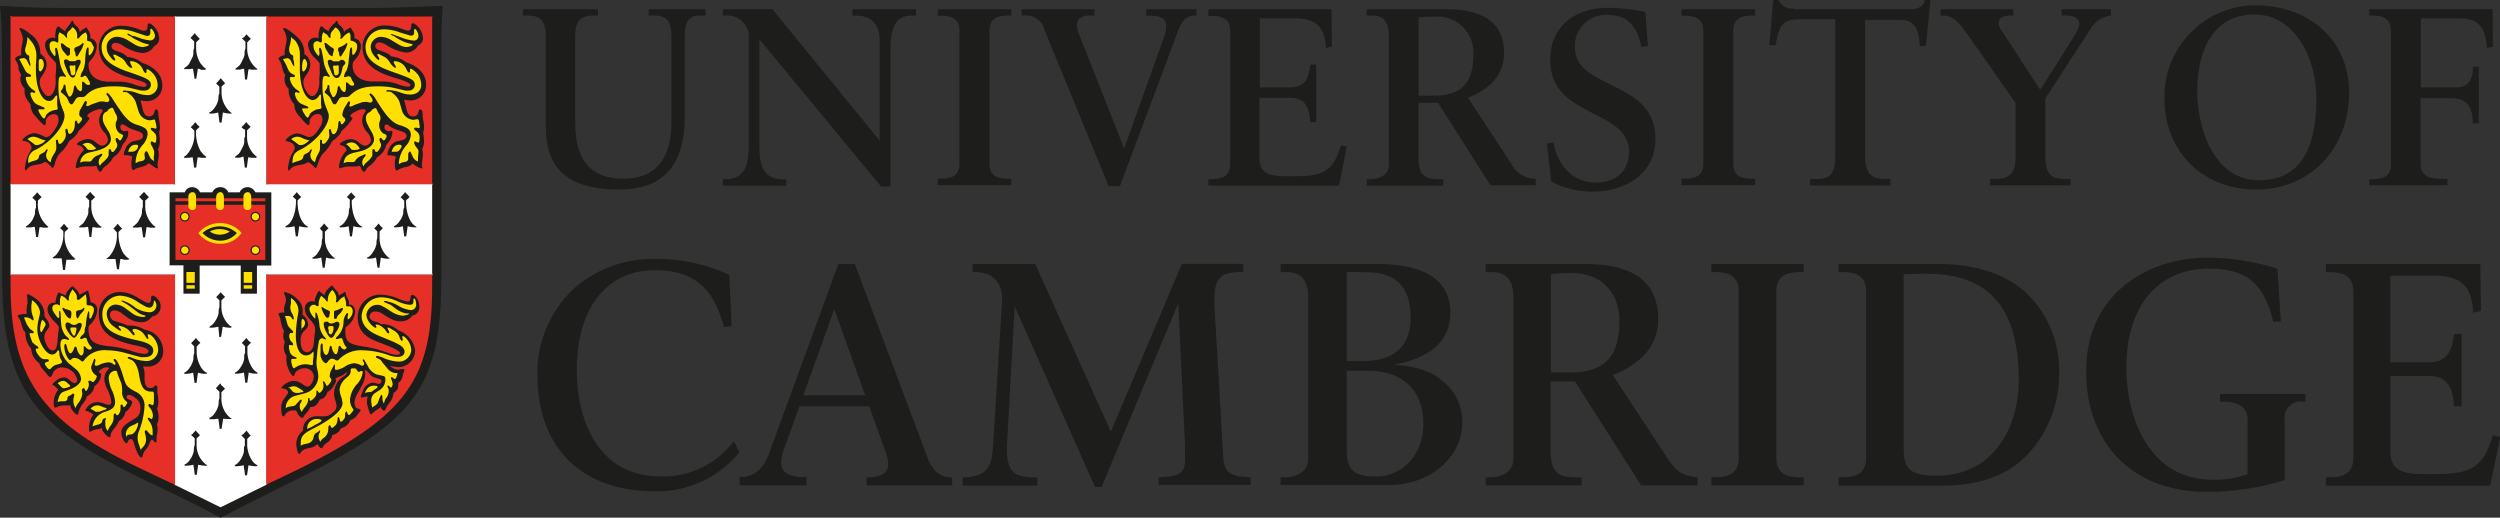 <svg id="Layer_1" data-name="Layer 1" xmlns="http://www.w3.org/2000/svg" xmlns:xlink="http://www.w3.org/1999/xlink" viewBox="0 0 328.58 68.04"><rect x="0" y="0" width="328.58" height="68.04" fill="#333333" stroke="none"/><defs><style>.cls-1,.cls-7,.cls-8{fill:none;}.cls-2{clip-path:url(#clip-path);}.cls-3{fill:#1d1d1b;}.cls-4{fill:#fff;}.cls-5{fill:#e63027;}.cls-6{fill:#ffe000;}.cls-7,.cls-8{stroke:#1d1d1b;}.cls-7{stroke-width:0.15px;}.cls-8{stroke-width:0.05px;}</style><clipPath id="clip-path" transform="translate(0 -0.96)"><rect class="cls-1" y="0.96" width="328.58" height="68.04"/></clipPath></defs><g class="cls-2"><path class="cls-3" d="M13.49,2H44.72l1.43,0h3.17c1.52,0,4-.07,7.55-.22l1.32-.05C58,4.49,58,5.56,58,7l0,4.2V37.4c0,14-3.17,18.74-18.26,26.19-.67.33-8.36,4.17-9.16,4.6l-.75.41L29,69l-.77-.4-.77-.41c-3.18-1.66-6.39-3.12-8.89-4.35C4.72,57.06.29,52.25.29,37.4V15.19l0-4L.24,7A42.1,42.1,0,0,0,0,1.75l1.32.05C4.79,2,7.38,2,8.89,2H12l1.45,0" transform="translate(0 -0.96)"/><polyline class="cls-4" points="28.98 66.68 34.92 63.76 35.07 63.71 35.03 63.58 35.03 36.23 34.98 36.07 35.16 36.1 56.67 36.1 56.86 36.16 56.8 35.92 56.8 24.33 56.86 24.14 56.67 24.2 35.16 24.2 34.98 24.23 35.03 24.05 35.03 2.29 35.07 2.11 34.9 2.17 23.12 2.17 22.94 2.11 22.99 2.29 22.99 24.05 23.03 24.23 22.86 24.2 1.52 24.2 1.33 24.14 1.39 24.33 1.39 36.03 1.33 36.16 1.52 36.1 22.86 36.1 23.03 36.07 22.99 36.29 22.99 63.52 22.94 63.74 23.09 63.78 28.98 66.68"/><polyline class="cls-5" points="1.61 2.17 1.33 2.11 1.39 2.31 1.39 24.09 1.33 24.25 1.59 24.2 22.84 24.2 23.03 24.25 22.99 24.07 22.99 2.26 23.03 2.11 22.84 2.17 1.61 2.17"/><polyline class="cls-5" points="35.25 2.17 34.99 2.11 35.03 2.31 35.03 24.09 34.99 24.25 35.23 24.2 56.65 24.2 56.86 24.25 56.8 24.07 56.8 2.26 56.86 2.11 56.65 2.17 35.25 2.17"/><path class="cls-5" d="M22.94,37.07H1.46L1.33,37l.06.15v1.3c0,11.95,4,17.77,16.27,23.7L21.54,64l1.36.63.11.13,0-.18V37.18L23,37l-.09.06" transform="translate(0 -0.96)"/><path class="cls-5" d="M35.14,37.07,35,37l0,.13v27.4l0,.2.15-.16L36.37,64C53.05,56.17,56.8,51.49,56.8,38.57V37.2l.06-.19-.19.06H35.14" transform="translate(0 -0.96)"/><path class="cls-3" d="M4.88,26.24l.13.14.15.17.17.17.15.15-.1.07-.18.17-.15.17-.06,0v.18a3.8,3.8,0,0,0,1.23,3.2l.15.12-.15.1H6.05l-.35,0-.32-.06-.18,0L5,32.12H4.75l-.18-1.33-.19,0-.3.06-.37,0H3.54c-.07,0-.14,0-.14-.05s0-.08.09-.12l.28-.22a2.3,2.3,0,0,0,.65-.94A1.53,1.53,0,0,0,4.6,29c0-.39.06-.7.13-.7l0-.69,0-.26-.08,0-.14-.17-.19-.17-.07-.07.14-.15a3.18,3.18,0,0,0,.43-.48" transform="translate(0 -0.96)"/><path class="cls-3" d="M11.92,26.24a3.85,3.85,0,0,0,.43.48l.15.15-.08.07-.18.17-.15.17-.09,0,0,.26,0,.69a3.3,3.3,0,0,0,1.17,2.43c.1.06.16.1.16.12a.1.1,0,0,1-.09.1h-.24l-.35,0-.32-.06-.18,0L12,32.12h-.24l-.18-1.33-.19,0-.32.06-.35,0h-.19c-.08,0-.13,0-.13-.06a.17.17,0,0,1,.08-.12l.28-.22c.24-.18.31-.28.65-.94a1.55,1.55,0,0,0,.2-.62c0-.39,0-.7.11-.7l0-.69,0-.26-.06,0-.16-.17-.19-.17-.07-.07a1,1,0,0,1,.15-.15l.16-.17.15-.17.13-.14" transform="translate(0 -0.96)"/><path class="cls-3" d="M8.41,30.36l.13.15.13.16a1.32,1.32,0,0,0,.17.17L9,31l-.1.08-.16.16-.17.15-.06.08v.17a3.74,3.74,0,0,0,1.23,3.21L9.9,35l-.15.1-.17,0-.35,0-.32,0-.18,0-.19,1.34H8.28L8.1,34.91l-.19,0-.32,0-.35,0-.17,0h0c-.07,0-.13,0-.13-.06s0-.07.1-.12l.28-.21a4.15,4.15,0,0,0,1-3v-.17l-.06-.08-.16-.15-.17-.16L7.82,31a3.09,3.09,0,0,0,.59-.63" transform="translate(0 -0.96)"/><path class="cls-3" d="M15.47,30.36a3.09,3.09,0,0,0,.59.63l-.09.08-.17.16-.16.15-.06.08v.17a5,5,0,0,0,.63,2.61l.37.43.21.17L17,35l-.15.1-.17,0-.35,0L16,35l-.18,0-.19,1.34h-.26l-.19-1.34L15,35l-.32,0-.35,0-.17,0h0C14,35.06,14,35,14,35a.18.18,0,0,1,.09-.12l.27-.21a4.22,4.22,0,0,0,1-3v-.17l-.06-.08-.16-.15L15,31.07,14.88,31a1.23,1.23,0,0,0,.16-.15.89.89,0,0,0,.17-.17l.13-.16.13-.15" transform="translate(0 -0.96)"/><path class="cls-3" d="M19,26.24a3.18,3.18,0,0,0,.43.48l.15.15-.08.07-.18.17-.15.17-.08,0,0,.26,0,.69a3.4,3.4,0,0,0,1.17,2.43c.1.05.16.1.16.12a.1.1,0,0,1-.08.1h-.23l-.37,0-.32-.06-.16,0-.19,1.33h-.26l-.19-1.33-.19,0-.31.05-.35,0h-.19c-.07,0-.13,0-.13-.06a.18.18,0,0,1,.09-.12l.27-.22c.24-.19.32-.31.65-.94a1.64,1.64,0,0,0,.2-.62c0-.39.05-.7.11-.7l0-.69,0-.26-.06,0-.17-.17-.16-.17-.1-.07.15-.15.17-.17.15-.17.13-.14" transform="translate(0 -0.96)"/><path class="cls-3" d="M39,26.2l.13.17.13.14.17.19.17.15-.09.07-.17.17-.17.15-.06.07v.16c0,1.5.5,2.81,1.23,3.2.11.07.16.12.16.17v0l-.15,0h-.17a3.46,3.46,0,0,1-.85-.15l-.19,1.34h-.26l-.18-1.34a3.54,3.54,0,0,1-.86.15h-.16c-.11,0-.16,0-.16-.07s.05-.1.16-.16c.71-.37,1.22-1.7,1.22-3.2v-.16l0-.07-.17-.15-.17-.17-.09-.07.17-.15.16-.19.13-.14L39,26.2" transform="translate(0 -0.96)"/><path class="cls-3" d="M46.12,26.2l.13.17.15.14.17.19.15.15-.1.07-.16.17-.17.15-.06.07v.16c0,1.48.51,2.81,1.23,3.2.11.07.16.12.16.17v0l-.15,0h-.17a3.38,3.38,0,0,1-.85-.15l-.19,1.34H46l-.18-1.34a3,3,0,0,1-.93.15c-.2,0-.25,0-.25-.07s0-.1.17-.16a1.8,1.8,0,0,0,.58-.59A2.6,2.6,0,0,0,45.84,29c0-.4.06-.73.13-.73l0-.69,0-.24L46,27.24a3.31,3.31,0,0,0-.42-.39l.16-.15.17-.19.15-.14.11-.17" transform="translate(0 -0.96)"/><path class="cls-3" d="M42.59,30.32l.13.15.15.17a1.69,1.69,0,0,0,.16.17,1.31,1.31,0,0,0,.16.14l-.1.08-.16.18-.17.15-.06.08,0,.24,0,.69a3.2,3.2,0,0,0,1.17,2.43c.11.06.16.11.16.16v0l-.15,0h-.17a3,3,0,0,1-.85-.15l-.19,1.34h-.26l-.18-1.34a3,3,0,0,1-.94.15c-.19,0-.23,0-.23-.08s0-.09.16-.14a1.76,1.76,0,0,0,.58-.6,2.9,2.9,0,0,0,.48-1.11c0-.4.05-.72.11-.72l0-.69,0-.24-.08-.08-.14-.15L42.09,31,42,31l.14-.14a2.75,2.75,0,0,0,.43-.49" transform="translate(0 -0.96)"/><path class="cls-3" d="M49.72,30.32l.14.15.14.17s.08.08.17.17l.15.14-.08.08-.18.18-.17.15,0,.08,0,.24,0,.69a3.27,3.27,0,0,0,1.17,2.43c.11.06.16.11.16.16v0l-.15,0h-.17a3,3,0,0,1-.85-.15l-.18,1.34h-.25l-.2-1.34a3,3,0,0,1-.93.15c-.19,0-.24,0-.24-.08s0-.09.17-.14a1.84,1.84,0,0,0,.57-.6,3,3,0,0,0,.49-1.11c0-.4.05-.72.11-.72l0-.69,0-.24-.07-.08-.15-.15L49.22,31,49.15,31l.15-.14a3.07,3.07,0,0,0,.42-.49" transform="translate(0 -0.96)"/><path class="cls-3" d="M53.25,26.2l.13.17.15.14.17.19.15.15-.09.07-.17.17-.17.15-.05.07v.16c0,1.48.51,2.81,1.22,3.2.11.07.16.12.16.17v0l-.15,0h-.17a3.46,3.46,0,0,1-.85-.15l-.19,1.34h-.26l-.18-1.34a3,3,0,0,1-.93.15c-.2,0-.24,0-.24-.07s0-.1.17-.16a1.79,1.79,0,0,0,.57-.59A2.53,2.53,0,0,0,53,29c0-.4.06-.73.13-.73l0-.69,0-.24a.45.45,0,0,1-.07-.07l-.15-.15-.19-.17-.07-.07.15-.15.16-.19.15-.14.11-.17" transform="translate(0 -0.96)"/><path class="cls-3" d="M25.76,45.39a2.81,2.81,0,0,0,.43.48l.15.15-.08.07-.18.17-.15.17-.08.07,0,.24,0,.69a4.12,4.12,0,0,0,.59,1.84,1.94,1.94,0,0,0,.58.6c.12.05.17.09.17.15s-.05.07-.26.07a2.94,2.94,0,0,1-.91-.15l-.19,1.34h-.26l-.18-1.34a3.46,3.46,0,0,1-.86.15h-.17c-.11,0-.15,0-.15-.07s.05-.1.15-.15a1.86,1.86,0,0,0,.58-.6,2.78,2.78,0,0,0,.48-1.11c0-.4.05-.73.11-.73l0-.69,0-.24-.06-.07-.16-.17-.17-.17L25.17,46l.15-.15.16-.17.15-.16.13-.15" transform="translate(0 -0.96)"/><path class="cls-3" d="M32.39,45.39a2.81,2.81,0,0,0,.43.48L33,46l-.08.07-.18.17-.15.17-.07.07v.24l0,.69a4,4,0,0,0,.6,1.84,1.94,1.94,0,0,0,.57.6c.13.05.17.09.17.15s0,.07-.26.07a2.94,2.94,0,0,1-.91-.15l-.19,1.34h-.26l-.18-1.34a3.46,3.46,0,0,1-.86.15h-.16c-.11,0-.16,0-.16-.07s.05-.1.16-.15a1.94,1.94,0,0,0,.57-.6,2.78,2.78,0,0,0,.48-1.11c0-.4,0-.73.12-.73l0-.69,0-.24-.05-.07-.17-.17-.17-.17L31.8,46l.15-.15.16-.17.15-.16.13-.15" transform="translate(0 -0.96)"/><path class="cls-3" d="M29,51.41l.09.19.17.12.17.19.15.15-.08.07-.18.17-.15.15-.07.07v.24l0,.69a3.24,3.24,0,0,0,1.17,2.43c.13.06.17.1.17.15l0,0-.13,0h-.17l-.37,0L29.49,56l-.16,0-.21,1.33h-.24L28.7,56l-.19,0-.32.06-.35,0h-.18c-.09,0-.14,0-.14-.09s0-.1.15-.16a1.64,1.64,0,0,0,.58-.59,2.74,2.74,0,0,0,.48-1.12c0-.4.05-.72.11-.72l0-.69,0-.24-.06-.07-.16-.15-.17-.17-.09-.07.15-.15.16-.19.15-.15.13-.16" transform="translate(0 -0.96)"/><path class="cls-3" d="M25.72,57.54l.13.16.15.15.17.19.12.17-.06,0-.17.17-.17.15-.05.07v.24l0,.69A3.22,3.22,0,0,0,27.06,62c.11.06.16.11.16.17v0l-.15,0h-.17a5.25,5.25,0,0,1-.85-.13l-.19,1.32h-.26l-.18-1.32a4.24,4.24,0,0,1-.93.13c-.19,0-.24,0-.24-.09s.05-.09.17-.14a1.9,1.9,0,0,0,.57-.59,2.93,2.93,0,0,0,.48-1.12c0-.4.05-.72.12-.72l0-.69,0-.24-.07-.07a.93.93,0,0,0-.15-.15l-.19-.17-.07-.07L25.3,58l.16-.19.15-.15.11-.16" transform="translate(0 -0.96)"/><path class="cls-3" d="M32.39,57.54l.11.16.15.15.14.22.18.12-.08.07-.18.17a.93.93,0,0,0-.15.15l-.07.07v.24l0,.69a4,4,0,0,0,.6,1.84,1.77,1.77,0,0,0,.57.59c.13.06.17.1.17.15s0,.08-.25.08a4.17,4.17,0,0,1-.92-.13l-.19,1.32h-.26l-.18-1.32a5.16,5.16,0,0,1-.86.13h-.16c-.11,0-.16,0-.16-.07s.05-.1.16-.16a1.8,1.8,0,0,0,.57-.59,2.74,2.74,0,0,0,.48-1.12c0-.4,0-.72.12-.72l0-.69,0-.24-.05-.07-.17-.15-.17-.17-.09-.07L32,58l.16-.19.15-.15.13-.16" transform="translate(0 -0.96)"/><path class="cls-3" d="M29,39.33l.11.17.15.15.17.18.15.15-.08.08-.18.16-.15.15-.07.08v.24l0,.69a3.25,3.25,0,0,0,1.17,2.43c.12,0,.16.09.16.14s0,.08-.23.08a4.24,4.24,0,0,1-.93-.13l-.21,1.34h-.24L28.7,43.9a5.16,5.16,0,0,1-.86.13h-.17q-.15,0-.15-.06c0-.06.05-.1.15-.16a1.67,1.67,0,0,0,.58-.6,2.67,2.67,0,0,0,.48-1.11c0-.4.05-.72.11-.72l0-.69,0-.24-.06-.08-.16-.15-.17-.16L28.42,40l.15-.15.16-.18.15-.15.13-.17" transform="translate(0 -0.96)"/><path class="cls-3" d="M25.67,5.43l.13.15.15.17.16.16.15.15-.07.08L26,6.3l-.16.17-.06.06,0,.26,0,.66a3.86,3.86,0,0,0,.59,1.86l.37.43.21.17.15.12-.15.1-.17,0-.35,0L26.17,10,26,10l-.2,1.28-.22.06L25.37,10l-.18,0-.32.05-.35,0-.2,0c-.07,0-.12,0-.12-.06a.19.19,0,0,1,.08-.12l.27-.21c.24-.18.31-.28.65-1a1.45,1.45,0,0,0,.21-.61c0-.4.05-.73.11-.73l0-.66,0-.26-.08-.06-.15-.17-.18-.16-.08-.08a2.06,2.06,0,0,0,.15-.15,2.81,2.81,0,0,0,.43-.48" transform="translate(0 -0.96)"/><path class="cls-3" d="M32.39,5.43a2.81,2.81,0,0,0,.43.48l.15.15-.08.08-.18.16-.15.17-.07.06v.26l0,.66a3.41,3.41,0,0,0,1.17,2.46c.1.05.16.1.16.12a.08.08,0,0,1-.07.09h-.24l-.37,0a1.5,1.5,0,0,1-.31-.05l-.17,0-.19,1.34h-.26L32.08,10l-.21,0-.29.11-.36,0-.16,0h0c-.07,0-.12,0-.12-.06s0-.07.08-.12l.27-.21c.25-.2.33-.31.65-1a1.56,1.56,0,0,0,.2-.61c0-.4.06-.73.12-.73l0-.66,0-.26-.05-.06-.17-.17-.17-.16s0,0-.09-.08A2.09,2.09,0,0,1,32,5.91l.16-.16.15-.17a1.16,1.16,0,0,0,.13-.15" transform="translate(0 -0.96)"/><path class="cls-3" d="M29,11.24l.14.15.14.17.17.18a1,1,0,0,0,.15.15l-.09.08-.17.17-.17.14-.05.08,0,.24v.63a3.4,3.4,0,0,0,1.19,2.49c.11.06.16.11.16.16v0l-.15,0h-.16a3.42,3.42,0,0,1-.86-.14l-.18,1.33h-.27l-.18-1.33a3,3,0,0,1-.93.15c-.2,0-.24,0-.24-.08s0-.09.17-.15a1.79,1.79,0,0,0,.57-.59A2.55,2.55,0,0,0,28.7,14c0-.4.06-.72.13-.72l0-.69,0-.24-.07-.08-.15-.14L28.47,12l-.07-.08.15-.15.17-.18.14-.17a.73.73,0,0,0,.11-.15" transform="translate(0 -0.96)"/><path class="cls-3" d="M25.65,17l.13.15.13.17a1.42,1.42,0,0,0,.17.16l.16.15-.09.08-.17.16-.16.17-.06.06v.17a5,5,0,0,0,.61,2.56l.41.48.21.17.15.12-.15.1-.17,0-.35,0-.32-.05-.18,0-.19,1.34h-.26l-.19-1.34-.18,0-.32.05-.35,0-.17,0h0c-.07,0-.13,0-.13-.06s0-.07.09-.12l.27-.21a4.06,4.06,0,0,0,1-3v-.17l-.06-.06-.16-.17-.17-.16-.09-.08a1.23,1.23,0,0,0,.16-.15,1.42,1.42,0,0,0,.17-.16l.13-.17.13-.15" transform="translate(0 -0.96)"/><path class="cls-3" d="M32.36,17a1.16,1.16,0,0,0,.13.15l.14.17.17.16.15.15-.09.08-.17.16-.17.17-.05.06,0,.26,0,.68a3.29,3.29,0,0,0,1.17,2.44l.15.12-.15.1-.16,0-.36,0-.31-.05-.19,0-.18,1.34h-.26L32,21.54c-.34.07-.35.13-.46.14l-.37,0-.17,0h0c-.07,0-.11,0-.11-.06a.15.15,0,0,1,.07-.12l.28-.21c.24-.19.31-.29.65-1a1.45,1.45,0,0,0,.21-.61c0-.39,0-.71.11-.71l0-.68,0-.26-.07-.06L32,17.91l-.19-.16-.07-.08.15-.15a2.81,2.81,0,0,0,.43-.48" transform="translate(0 -0.96)"/><path class="cls-3" d="M18.44,14.05l.08.28c.06.25.11.45.14.59.24,1.06.44,1.34.95,1.34a.62.62,0,0,0,.62-.41l.11-.37a.17.17,0,0,1,.18-.14c.2,0,.29.21.3.68a8.33,8.33,0,0,0,.13.91,4.59,4.59,0,0,1,.07.81,1.2,1.2,0,0,1-.11.58A7.26,7.26,0,0,1,21,19.46a2.3,2.3,0,0,1-.23,1.11,2.27,2.27,0,0,1,.1.7,3.34,3.34,0,0,1-.06.62,4.88,4.88,0,0,0-.1.64,1,1,0,0,0,0,.25.81.81,0,0,1,.06.22c0,.05,0,.1-.06.1L20.41,23,20,22.72a1.81,1.81,0,0,1-.42-.33c-.37.33-.47.37-1.42.63a1.28,1.28,0,0,0-.4.17.72.72,0,0,1-.25.13c-.16,0-.24-.26-.24-.79a4.33,4.33,0,0,1,.11-1,2,2,0,0,0-.66-.17l-.28,0h-.07c-.06,0-.1-.08-.1-.17a1.48,1.48,0,0,1,.11-.41l.19-.44a1.45,1.45,0,0,1,.44-.54,1.24,1.24,0,0,1,.48-.28l.67-.13c.4-.08.64-.29.64-.56s-.18-.45-.58-.59l-.8-.28a3.89,3.89,0,0,1-.72-.35c-.45-.27-.52-.3-.63-.3s-.25.12-.25.33a.52.52,0,0,0,.52.56.43.43,0,0,0,.19,0,.76.76,0,0,1,.19-.05.12.12,0,0,1,.13.14v.08l0,.32a2.58,2.58,0,0,1-.6,1.11l-.16.22a2.59,2.59,0,0,1-1,1.47,1,1,0,0,0-.2.15,1.44,1.44,0,0,0-.15.26,3.48,3.48,0,0,1-.37.45,3,3,0,0,1-.47.42,1.87,1.87,0,0,0-.37.34l-.18.31a.19.19,0,0,1-.15.1c-.17,0-.32-.17-.41-.47s-.13-.28-.27-.28a1.45,1.45,0,0,0-.33.06l-.25,0h-.67a3.06,3.06,0,0,0-1,.18.49.49,0,0,1-.19.06s-.07,0-.12-.11a.28.28,0,0,1,0-.15,3.51,3.51,0,0,1,.56-1.49,1.86,1.86,0,0,1,.5-.59.84.84,0,0,0-.52-.63l-.32-.1a.1.1,0,0,1-.07-.09c0-.09.15-.23.43-.37a2.3,2.3,0,0,1,1-.3,1.53,1.53,0,0,1,1,.39c.5.4.64.47.88.47a.81.81,0,0,0,.78-.75,1.77,1.77,0,0,0-.49-1,2.3,2.3,0,0,1-.68-1.51,1.92,1.92,0,0,1,.21-.87l.19-.28a.32.32,0,0,0,.06-.18c0-.12-.14-.21-.34-.21a3.22,3.22,0,0,0-1.3.48c-.22.14-.38.3-.38.4a.16.16,0,0,0,.08.14l.21.13a.12.12,0,0,1,0,.08.31.31,0,0,1-.08.15l-.37.48a6.51,6.51,0,0,1-.78.82,1.14,1.14,0,0,0-.19.18l-.15.28a2.89,2.89,0,0,1-.81.84,1.22,1.22,0,0,0-.26.2,1.36,1.36,0,0,0-.15.26l-.24.39a6.07,6.07,0,0,1-.45.58l-.52.52a3.07,3.07,0,0,0-.52,1.15c-.13.41-.25.65-.32.65s-.08,0-.15-.11c-.36-.42-.68-.67-.85-.67a.5.5,0,0,0-.2.09,1.46,1.46,0,0,1-.51.19l-.68.13a1.5,1.5,0,0,0-1,.55c-.07.09-.12.14-.16.14s-.1-.1-.1-.22l0-.18.1-.5a4.17,4.17,0,0,1,.37-1.2l.31-.58a.59.59,0,0,0,.1-.3,1,1,0,0,0-1-.87c-.13,0-.19-.05-.19-.12s.15-.28.36-.44a2.28,2.28,0,0,1,1.17-.48,2.66,2.66,0,0,1,.84.22l.4.17A1.22,1.22,0,0,0,6,19c.43,0,.85-.39,1.37-1.28a2,2,0,0,0,.33-1c0-.47-.22-.76-.59-.76a1.21,1.21,0,0,0-.8.35.85.85,0,0,0-.29.58v.25c0,.17-.06.27-.16.27s-.43-.25-1.16-1.13a2.23,2.23,0,0,1-.69-1.6c-.63-.81-.78-1.15-.78-1.72l0-.38a1.79,1.79,0,0,1-.56-1.29.9.9,0,0,1,.14-.49,1.81,1.81,0,0,1-.36-.73L2.43,9.7A2,2,0,0,0,2.13,9C2,8.77,2,8.74,2,8.66s.14-.3.8-.46a2.61,2.61,0,0,1,0-.41,2.48,2.48,0,0,1,0-.45l.13-.68A3.06,3.06,0,0,0,3,6.06a2,2,0,0,0-.13-.59A1.85,1.85,0,0,0,2.67,5a.7.7,0,0,1-.11-.25c0-.07,0-.11.13-.11a3.18,3.18,0,0,1,1.17.71A2.92,2.92,0,0,1,5.29,7.7c0,.08,0,.2.06.37a1.66,1.66,0,0,1,.78,1.31,2.26,2.26,0,0,1-.38,1.2l-.37.57a1.12,1.12,0,0,0-.16.62,2.15,2.15,0,0,0,.35,1.11c.28.5.53.71.83.71.49,0,.92-.86.92-1.83V11.3a4.55,4.55,0,0,1,0-.61q.06-.43.06-.54l0-.45V9.41a.53.53,0,0,0-.19-.36l-.41-.44A2.9,2.9,0,0,1,5.92,6.9a1,1,0,0,1,1-1A1.26,1.26,0,0,1,7.26,6V5.86c0-.82.17-1.42.39-1.42l.09,0,.34.3.4.26.12.11c0-.23,0-.25.24-.52l.26-.35L9.28,4l.1-.17c0-.09.1-.14.15-.14s.09.07.16.27.08.17.39.45a1.57,1.57,0,0,1,.23.24,2.26,2.26,0,0,1,.14.37s0,.08.06.15a1.26,1.26,0,0,1,.37-.33l.28-.17a.69.69,0,0,1,.21-.1s.06,0,.09.12.08.16.15.28a1.47,1.47,0,0,1,.26.67V6a1,1,0,0,1,.83,1.17A2.58,2.58,0,0,1,12,8.77c-.32.38-.36.46-.36.72,0,1.38,1,2.17,2.64,2.2l1.25,0a6,6,0,0,1,2,.33,4.87,4.87,0,0,0,1.4.36.43.43,0,0,0,.24-.08.22.22,0,0,0,.11-.16c0-.26-.46-.47-2-.9C14.26,10.39,13,9.16,13,7.13a2.85,2.85,0,0,1,3-2.78,6.31,6.31,0,0,1,1.86.32l.76.28A1.21,1.21,0,0,0,19,5c.26,0,.39-.21.4-.65,0-.23.06-.32.21-.32s.55.27.85.69A2.37,2.37,0,0,1,20.93,6a1.05,1.05,0,0,1-.65,1,1.81,1.81,0,0,1-1.62.93,6,6,0,0,1-2.56-1,1.8,1.8,0,0,0-.89-.33.49.49,0,0,0-.55.48c0,.27.21.44.75.63a2.57,2.57,0,0,1,1.32.73,3.62,3.62,0,0,1,1.95.78c1.63.51,2.65,1.62,2.65,2.9a2,2,0,0,1-2,2.13,3.65,3.65,0,0,1-.88-.11" transform="translate(0 -0.96)"/><path class="cls-3" d="M53.11,14.05l.07.28c.07.25.12.45.15.59.23,1.06.43,1.34,1,1.34a.61.61,0,0,0,.61-.41l.11-.37a.18.18,0,0,1,.18-.14c.2,0,.31.23.32.68,0,.17,0,.47.11.91a5.5,5.5,0,0,1,.08.86,1.4,1.4,0,0,1-.11.53l0,.22a3.23,3.23,0,0,1,.08.69,2.22,2.22,0,0,1-.23,1.34,2.26,2.26,0,0,1,.1.67,5.64,5.64,0,0,1-.06.65l-.07.56,0,.33a.9.9,0,0,1,.07.22c0,.05,0,.1-.07.1L55.07,23l-.4-.23a1.63,1.63,0,0,1-.43-.33,1.44,1.44,0,0,1-.84.46,3.43,3.43,0,0,0-1,.34.66.66,0,0,1-.26.13c-.14,0-.24-.28-.24-.69a2.94,2.94,0,0,1,.13-1.13,2.61,2.61,0,0,0-.68-.17,1.1,1.1,0,0,0-.27,0H51c-.05,0-.08-.07-.08-.18a2.23,2.23,0,0,1,.3-.85,1.63,1.63,0,0,1,.91-.82l.67-.13c.39-.08.63-.29.63-.56s-.17-.45-.58-.59L52.1,18a3.86,3.86,0,0,1-.74-.35L51,17.37a.53.53,0,0,0-.2-.05c-.17,0-.27.12-.27.32a.56.56,0,0,0,.54.57.41.41,0,0,0,.19,0l.17-.05c.09,0,.15.08.15.2a2.32,2.32,0,0,1-.43,1.17l-.22.28-.17.22a2.47,2.47,0,0,1-1,1.47.79.79,0,0,0-.21.15l-.15.26a2.75,2.75,0,0,1-.37.45,3.44,3.44,0,0,1-.46.42,1.4,1.4,0,0,0-.37.34l-.19.31a.17.17,0,0,1-.15.1c-.16,0-.31-.17-.41-.47s-.12-.28-.27-.28a1.3,1.3,0,0,0-.32.06l-.26,0H45.9a3.08,3.08,0,0,0-1,.18.55.55,0,0,1-.19.06c-.1,0-.15-.1-.15-.28a3.39,3.39,0,0,1,1-2.06.75.75,0,0,0-.5-.63l-.33-.1a.1.1,0,0,1-.06-.09c0-.12.13-.23.43-.37a2,2,0,0,1,1-.3,1.53,1.53,0,0,1,1,.39c.5.39.64.47.88.47a.81.81,0,0,0,.78-.75,1.71,1.71,0,0,0-.49-1,2.43,2.43,0,0,1-.67-1.58,1.78,1.78,0,0,1,.39-1.08.43.43,0,0,0,.08-.2c0-.1-.17-.19-.36-.19a2,2,0,0,0-.78.22c-.56.26-.89.5-.89.65a.22.22,0,0,0,.09.15l.19.13a.12.12,0,0,1,0,.08.28.28,0,0,1-.08.15l-.37.48a4.75,4.75,0,0,1-.78.82.84.84,0,0,0-.19.18l-.14.28a3.28,3.28,0,0,1-.8.84,1.7,1.7,0,0,0-.26.2,1.27,1.27,0,0,0-.17.26,5.65,5.65,0,0,1-.69,1l-.5.52a4.11,4.11,0,0,0-.54,1.15c-.15.45-.25.65-.32.65s-.08,0-.14-.11c-.36-.41-.69-.67-.84-.67a.55.55,0,0,0-.22.09,1.49,1.49,0,0,1-.5.19l-.67.13a1.46,1.46,0,0,0-1,.55c-.07.09-.12.14-.15.14s-.11-.1-.11-.23l0-.17s0-.18.09-.5a4.28,4.28,0,0,1,.37-1.2l.34-.58a.64.64,0,0,0,.09-.3c0-.43-.4-.78-1-.87-.13,0-.19-.07-.19-.14s.14-.25.37-.42A2.13,2.13,0,0,1,39,18.49a2.45,2.45,0,0,1,.85.22l.41.17a1.13,1.13,0,0,0,.41.09c.43,0,.85-.39,1.37-1.28a1.88,1.88,0,0,0,.34-1c0-.47-.22-.75-.59-.75a1.1,1.1,0,0,0-.79.35.92.92,0,0,0-.31.6v.28c0,.15-.05.22-.16.22s-.3-.14-.63-.52l-.52-.61a2.12,2.12,0,0,1-.7-1.6A2.72,2.72,0,0,1,37.94,13l0-.38a1.6,1.6,0,0,1-.54-1.29.79.79,0,0,1,.11-.49,1.91,1.91,0,0,1-.35-.73l-.1-.39A2.14,2.14,0,0,0,36.8,9c-.17-.23-.19-.27-.19-.34s.18-.32.65-.43l.15,0a2.61,2.61,0,0,1,0-.41,2,2,0,0,1,.06-.45l.13-.68a3.62,3.62,0,0,0,.07-.61,1.76,1.76,0,0,0-.11-.58A1.47,1.47,0,0,0,37.33,5a.51.51,0,0,1-.11-.25c0-.06.07-.11.15-.11a.67.67,0,0,1,.19.06,7.46,7.46,0,0,1,1.8,1.43A2.78,2.78,0,0,1,40,8.07a1.58,1.58,0,0,1,.78,1.41,2,2,0,0,1-.37,1.1c-.23.34-.35.54-.37.57a1.24,1.24,0,0,0-.17.63,2.18,2.18,0,0,0,.35,1.1c.28.49.53.71.82.71.49,0,.93-.85.93-1.77v-.69l.05-.44,0-.54,0-.45V9.45c0-.18,0-.23-.61-.84a2.78,2.78,0,0,1-.93-1.78.94.94,0,0,1,1-.92,1.21,1.21,0,0,1,.39.08V5.76l0-.39.11-.48c.09-.38.13-.45.27-.45l.09,0,.33.3.41.26.11.11a.79.79,0,0,1,.24-.52,3.49,3.49,0,0,0,.26-.35L44,4l.11-.17c.07-.11.11-.14.15-.14s.09.07.15.27a.53.53,0,0,0,.16.25l.25.2a1.38,1.38,0,0,1,.4.76,1.1,1.1,0,0,1,.37-.33l.3-.17a.79.79,0,0,1,.2-.09s.05,0,.08.11a1.91,1.91,0,0,0,.15.28c.24.38.26.44.26.7V6a1,1,0,0,1,.84,1.16,2.51,2.51,0,0,1-.71,1.59c-.32.39-.37.5-.37.79,0,1.31,1,2.1,2.65,2.13l1.23,0a6,6,0,0,1,2,.33,4.72,4.72,0,0,0,1.4.36c.19,0,.34-.11.34-.24s-.45-.47-1.95-.9c-3.06-.86-4.36-2.1-4.36-4.13a2.85,2.85,0,0,1,3-2.78,6.23,6.23,0,0,1,1.84.32l.77.28a1.11,1.11,0,0,0,.39.07c.27,0,.37-.16.4-.65,0-.22.09-.32.23-.32s.58.31.85.69A2.51,2.51,0,0,1,55.6,6a1.06,1.06,0,0,1-.66.94,1.79,1.79,0,0,1-1.61.93,6.25,6.25,0,0,1-2.56-1,1.7,1.7,0,0,0-.89-.33.48.48,0,0,0-.55.48c0,.27.2.44.75.63.88.31,1.07.42,1.32.73a3.66,3.66,0,0,1,2,.78C55,9.67,56,10.72,56,12.06a2,2,0,0,1-2,2.1,3.64,3.64,0,0,1-.9-.11" transform="translate(0 -0.96)"/><path class="cls-3" d="M18.8,49.12A3.12,3.12,0,0,1,19,50l0,.79q0,1.17.78,1.17a.59.59,0,0,0,.41-.13l.21-.21.08,0c.13,0,.2.08.2.24l0,.3a4.18,4.18,0,0,0,.07.86,4.71,4.71,0,0,1,.06.74,2,2,0,0,1-.17.91,3.49,3.49,0,0,1,.2,1.12,1.46,1.46,0,0,1-.22.9,2.65,2.65,0,0,1,.09.63,4.2,4.2,0,0,1-.07.71,3.47,3.47,0,0,0-.07.89v0c0,.12,0,.18-.11.18a.36.36,0,0,1-.23-.15c-.11-.15-.19-.2-.27-.2s-.17.07-.36.62a2.31,2.31,0,0,1-.45.69,1.61,1.61,0,0,0-.33.54l-.11.39a.14.14,0,0,1-.11.09h0c-.3,0-.65-.66-1-1.9-.1-.35-.23-.51-.42-.51a.37.37,0,0,0-.33.21l-.11.26a.11.11,0,0,1-.1.08c-.14,0-.37-.27-.51-.62a2.24,2.24,0,0,1-.18-.85c0-.58.43-1,1.72-1.75a1.44,1.44,0,0,0,.78-1.45,1.41,1.41,0,0,0-.67-1.28,1.53,1.53,0,0,0-.83-.41.29.29,0,0,0-.31.27c0,.17.1.28.34.36s.41.21.41.34a1.85,1.85,0,0,1-.31.67,1.75,1.75,0,0,1-.6.61,1.71,1.71,0,0,1-.89,1.21,2.09,2.09,0,0,1-.37.69l-.39.5a1.67,1.67,0,0,0-.28.57c0,.29-.07.34-.18.34s-.45-.26-.75-.65a.91.91,0,0,1-.24-.62c-.19.16-.25.18-.63.23a1.41,1.41,0,0,0-.5.13,1.48,1.48,0,0,1-.43.19c-.08,0-.11,0-.11-.17l0-.41a2.88,2.88,0,0,1,.56-1.66,1.88,1.88,0,0,0-.91-.48c-.11,0-.14,0-.14-.07a.8.8,0,0,1,.17-.34,2.66,2.66,0,0,1,.34-.37,1.86,1.86,0,0,1,1.07-.39,3.38,3.38,0,0,1,1.06.26,1.38,1.38,0,0,0,.45.09c.2,0,.32-.13.32-.36a5.12,5.12,0,0,0-.54-1.72,3.28,3.28,0,0,1-.37-1.22,1.79,1.79,0,0,1,.68-1.51.77.77,0,0,0-.41-.11,1,1,0,0,0-.57.19c-.28.16-.43.3-.43.39s.06.1.15.16.17.14.17.28a2.14,2.14,0,0,1-.91,1.47,1.65,1.65,0,0,1-1,1.32,1.66,1.66,0,0,1-.41.85,3.36,3.36,0,0,0-.68,1.28c0,.2-.09.29-.16.29a1,1,0,0,1-.42-.32l-.3-.36a1.65,1.65,0,0,1-.2-.59.73.73,0,0,1-.26.05H8.49a2.35,2.35,0,0,0-1.06.23.42.42,0,0,1-.16.07c-.13,0-.22-.25-.22-.56a2.93,2.93,0,0,1,.62-1.83,2.24,2.24,0,0,1-.35-.34l-.15-.13L7,51.59c-.07,0-.11-.08-.11-.12s.27-.36.6-.56a1.58,1.58,0,0,1,.89-.34c.31,0,.47.08.85.41a1,1,0,0,0,.57.33.37.37,0,0,0,.27-.16.51.51,0,0,0,.09-.28,2,2,0,0,0-.89-1.27,2,2,0,0,0-1.11-.35A1.26,1.26,0,0,0,7,49.92l-.2.43q-.07.15-.18.15c-.12,0-.18,0-.6-.54l-.49-.56a1.7,1.7,0,0,1-.29-.48,1.07,1.07,0,0,0-.1-.24s-.08-.08-.18-.15A2.49,2.49,0,0,1,4.12,47c0-.06,0-.14-.06-.25a3.05,3.05,0,0,1-.72-1.84.74.74,0,0,1,0-.26c-.27-.26-.3-.33-.5-1a2.71,2.71,0,0,0-.43-1,.36.36,0,0,1-.08-.15c0-.1.16-.18.43-.22a2.28,2.28,0,0,1,.37-.05l.37,0,0-.51a3.37,3.37,0,0,1,.1-.85,1.77,1.77,0,0,0,0-.39s0-.13,0-.31a1.22,1.22,0,0,0-.06-.28.45.45,0,0,1,0-.16c0-.06,0-.09.11-.09a.57.57,0,0,1,.25.08,5.11,5.11,0,0,1,.8.48A2.85,2.85,0,0,1,5.84,42v.15c0,.17,0,.26,0,.27a.58.58,0,0,0,.13.3l.21.28a1.45,1.45,0,0,1,.3.73c0,.18,0,.25-.34.68a1.48,1.48,0,0,0-.32.84,2.63,2.63,0,0,0,.37,1.17c.22.39.48.6.72.6.42,0,.59-.37.66-1.36a13.58,13.58,0,0,1,.15-1.41l0-.26c0-.11,0-.18-.19-.36L6.94,43c-.53-.62-.69-.94-.69-1.38a.81.81,0,0,1,.82-.87l.23,0v-.14a2.07,2.07,0,0,1,.1-.5c.12-.4.26-.71.34-.71a.54.54,0,0,1,.18.09,1.73,1.73,0,0,0,.33.13,2.59,2.59,0,0,1,.38.19,1.51,1.51,0,0,1,.29-.65c.24-.31.51-.56.61-.56s.17.08.3.22l.36.37a2.45,2.45,0,0,1,.2.36l.07.16.23-.13.29-.16.36-.17a.57.57,0,0,1,.19-.1c.06,0,.1.12.23.73a4.52,4.52,0,0,1,.14.82.92.92,0,0,1,.87,1.06,2.81,2.81,0,0,1-.93,1.87.58.58,0,0,0-.21.45c0,1.64.57,2.16,2.62,2.38a12.82,12.82,0,0,1,3.16.67,6.24,6.24,0,0,0,1.56.34c.35,0,.54-.13.54-.36s-.25-.45-1.73-.76c-3.44-.73-4.79-1.9-4.79-4.17a2.77,2.77,0,0,1,2.83-2.84,4.51,4.51,0,0,1,2.35.8c.94.54,1.13.63,1.35.63s.34-.16.34-.56.08-.39.25-.39a1,1,0,0,1,.57.4,1.33,1.33,0,0,1,.43,1.05A1.28,1.28,0,0,1,20,42.55l-.17.18a1.52,1.52,0,0,1-1.32.58,3.12,3.12,0,0,1-1.65-.54L16,42.14a1.62,1.62,0,0,0-.94-.39.55.55,0,0,0-.6.61.84.84,0,0,0,.65.8l.83.26a4.12,4.12,0,0,1,.8.33,2.71,2.71,0,0,1,.42,0,3.42,3.42,0,0,1,1.57.4l.33.15.47.12A2.86,2.86,0,0,1,21.45,47a2,2,0,0,1-2.22,2.13l-.43,0" transform="translate(0 -0.96)"/><path class="cls-3" d="M51.12,48.84a1.61,1.61,0,0,0,1.15.71,2.13,2.13,0,0,0,.5-.08l.25,0c.09,0,.13,0,.13.11a1.27,1.27,0,0,1-.1.35,1.31,1.31,0,0,0-.11.34l-.08.39-.18.33-.26.24-.08.08v.25a1,1,0,0,1-.5.95l-.13.1,0,.15a6.36,6.36,0,0,1-.19.65c-.05.09-.17.27-.35.52a3.35,3.35,0,0,0-.47.76c-.07.18-.13.24-.25.24s-.37-.23-.4-.5l-.09.11-.22.15-.36.24-.29.22-.21.21a.16.16,0,0,1-.11.05c-.09,0-.19-.16-.28-.46l-.18-.62a2,2,0,0,1-.08-.59,1.32,1.32,0,0,1,.13-.67,2.44,2.44,0,0,0-.67.13l-.16,0c-.06,0-.1,0-.1-.12a1.2,1.2,0,0,1,.08-.27l.24-.63A1.57,1.57,0,0,1,49,51.25a2,2,0,0,1,.48.1.94.94,0,0,0,.28.06.37.37,0,0,0,.38-.36.28.28,0,0,0-.15-.24l-.66-.2A1.49,1.49,0,0,1,48.5,50c-.26-.29-.36-.37-.45-.37s-.11,0-.11.13L48,50v.12a3.47,3.47,0,0,1-.53,1.69l-.52.94a2.3,2.3,0,0,0-.35,1.14c0,.37.16.7.37.76l.28.07a.24.24,0,0,1,.09.06.17.17,0,0,1,.06.11.35.35,0,0,1-.1.17l-.33.42a1.59,1.59,0,0,1-.91.69,1.81,1.81,0,0,1-1.25,1.08l-.07.13a1.49,1.49,0,0,1-1,.74h-.07a1.42,1.42,0,0,1-.65,1,3.66,3.66,0,0,0-.42.32.49.49,0,0,0-.1.16c-.08.19-.16.26-.26.26s-.36-.18-.48-.54l-.17.12-.35.24a4.12,4.12,0,0,1-.65.18,1.72,1.72,0,0,0-1,.47l-.17.28-.07,0c-.09,0-.2-.13-.24-.29a4.8,4.8,0,0,1-.17-1,2.27,2.27,0,0,1,.89-1.76v-.16a1.75,1.75,0,0,1,1.94-1.72h.18l.63,0h.06a1.54,1.54,0,0,0,1-.41c.46-.37.59-.6.59-1a3,3,0,0,0-.18-.75,2.61,2.61,0,0,1,1.19-3.12c.2-.14.34-.32.34-.42s0-.08,0-.08a.46.46,0,0,0-.23.14,1.68,1.68,0,0,1-.45.28l-.3.15-.33.13c-.1,0-.16.1-.16.17a.51.51,0,0,0,.05.17.45.45,0,0,1,0,.13.55.55,0,0,1-.09.22l-.26.43a1.58,1.58,0,0,1-.76.74c-.21.61-.51.92-1,1-.35.71-.66,1-1.28,1a2.26,2.26,0,0,1-.56.85,2.92,2.92,0,0,0-.24.3c-.14.26-.16.28-.22.28a.93.93,0,0,1-.43-.28,1.24,1.24,0,0,1-.17-.23L39,55.05c-.06-.1-.11-.14-.18-.14h-.12l-.41,0a1.31,1.31,0,0,0-.74.43l-.23.34a.11.11,0,0,1-.09,0c-.16,0-.26-.37-.26-1a2,2,0,0,1,.26-1.15l.52-.72a.53.53,0,0,0,.11-.28.36.36,0,0,0-.09-.24.58.58,0,0,0-.3-.22l-.39-.06c-.07,0-.1,0-.1-.06a.28.28,0,0,1,.07-.13,1.65,1.65,0,0,1,.46-.41,2,2,0,0,1,1.07-.39,1.83,1.83,0,0,1,1,.32l.54.35a.5.5,0,0,0,.26.08c.25,0,.44-.15.62-.49a1.76,1.76,0,0,0,.24-.86A1.16,1.16,0,0,0,40,49.36a1.64,1.64,0,0,0-1,.37.63.63,0,0,0-.18.21l-.15.33c0,.08-.09.13-.14.13s-.3-.27-.48-.61a5.25,5.25,0,0,1-.26-.67,3,3,0,0,1-.15-.93l0-.5a1.87,1.87,0,0,1-.33-1.15,1.93,1.93,0,0,1,.13-.65,1.35,1.35,0,0,1-.2-.83v-.23l.06-.26,0-.22c-.18-.24-.23-.39-.41-1.21a2.51,2.51,0,0,0-.24-.78.24.24,0,0,1-.06-.11c0-.11.26-.21.56-.21l.26,0a.8.8,0,0,1-.08-.37,2.51,2.51,0,0,1,.13-.74,1.39,1.39,0,0,0,.12-.46,1.66,1.66,0,0,0-.08-.56l-.15-.38a.54.54,0,0,1,0-.19s0,0,.09,0a3.23,3.23,0,0,1,1.61.91,2,2,0,0,1,.72,1.7l0,.4a1.66,1.66,0,0,1,.73,1.21,1,1,0,0,1-.37.76,1.62,1.62,0,0,0-.62,1.4c0,1,.3,1.52.84,1.52s.85-.52.91-1.28l.06-.71a5.21,5.21,0,0,1,.09-.67,3.55,3.55,0,0,0,0-.48c0-.25-.16-.57-.65-1.14a2,2,0,0,1-.69-1.41.93.93,0,0,1,.93-1,.68.68,0,0,1,.36.1,1.79,1.79,0,0,1,.2-.83c.15-.36.3-.62.37-.62s.07,0,.12.08a1.41,1.41,0,0,0,.24.2l.18.13a1.32,1.32,0,0,1,.17.17,1.78,1.78,0,0,1,.58-.95c.26-.25.35-.33.4-.33a.17.17,0,0,1,.13.09l.23.3.31.35a1,1,0,0,1,.23.58l.18-.12.3-.16.22-.15a.22.22,0,0,1,.12-.06s.07.06.09.13l.11.43.24.48a1,1,0,0,1,.09.48V41h.13c.36,0,.68.44.68.94a2.71,2.71,0,0,1-1.22,2,1.52,1.52,0,0,0-.07.49c0,1.48.38,1.79,2.66,2.12a15.43,15.43,0,0,1,1.52.32l1.47.48a3.67,3.67,0,0,0,1.1.25c.27,0,.43-.08.43-.23s-.38-.48-1.51-.93l-1.62-.63c-1.64-.64-2.42-1.64-2.42-3.12a2.94,2.94,0,0,1,3-3,6.09,6.09,0,0,1,2.2.47,5.65,5.65,0,0,0,1.36.44c.22,0,.35-.15.38-.48s.11-.39.26-.39.48.21.65.56a2.1,2.1,0,0,1,.24,1,1.07,1.07,0,0,1-.91,1.14,1.8,1.8,0,0,1-1.49.76c-.74,0-1.11-.14-2.37-.93a1.56,1.56,0,0,0-1-.35.69.69,0,0,0-.77.64c0,.34.28.57.89.73a1,1,0,0,1,.62.32,1,1,0,0,1,.31-.05,3.32,3.32,0,0,1,2,.86,3.18,3.18,0,0,1,2.17,2.63,2.22,2.22,0,0,1-2.11,2.17,6.88,6.88,0,0,1-1.43-.23" transform="translate(0 -0.96)"/><path class="cls-6" d="M20.28,22.19a2.14,2.14,0,0,1-.07-.45l0-.15.05-.3,0-.24a.89.89,0,0,0-.13-.55L20,20.2a1.23,1.23,0,0,1-.19-.36.68.68,0,0,1,0-.15.13.13,0,0,1,.14-.14c.05,0,.07,0,.24.11a.38.38,0,0,0,.18.06c.11,0,.17-.18.17-.49a1.19,1.19,0,0,0-.11-.65l-.28-.31-.24-.21a.24.24,0,0,1-.1-.16.14.14,0,0,1,.15-.14,1.4,1.4,0,0,1,.41.1l.09,0c.07,0,.1-.05.1-.16v-.07l-.06-.39-.11-.41c0-.13-.06-.15-.14-.15h-.05l-.46.09h-.07a1.65,1.65,0,0,1-1.45-1.16l-.37-1.21a2.51,2.51,0,0,0-.9-1.13.79.79,0,0,0-.37-.21l-.33,0a.09.09,0,0,1-.1-.09c0-.07.07-.11.23-.11l.61.06a4.31,4.31,0,0,1,1,.26,4,4,0,0,0,1.25.27,1.3,1.3,0,0,0,1.48-1.34,2.36,2.36,0,0,0-.76-1.65,1.75,1.75,0,0,0-.61-.41.1.1,0,0,0-.09.1l0,.24v0c0,.09-.06.17-.13.17s-.2-.13-.32-.38A1.78,1.78,0,0,0,17.25,9c-.09,0-.16,0-.16.1a1,1,0,0,0,.09.27l.15.33a.67.67,0,0,1,.06.17s0,0-.08,0A.53.53,0,0,1,17,9.78l-.28-.3-.24-.37a1.66,1.66,0,0,0-.76-.65l-.44-.24A.53.53,0,0,0,15,8.14c-.07,0-.1,0-.1.1a.35.35,0,0,0,.07.2,1.19,1.19,0,0,1,.19.37.11.11,0,0,1-.1.11c-.14,0-.44-.29-.71-.68a1.91,1.91,0,0,1-.33-1A1.34,1.34,0,0,1,15.43,5.8a2.8,2.8,0,0,1,1.4.47l.87.53a2.28,2.28,0,0,0,1,.34,2.6,2.6,0,0,0,.55-.09,1.12,1.12,0,0,0,.22-.1c.05,0,.09-.07.09-.1a.08.08,0,0,0-.05-.08l-.11,0L19,6.66a2.59,2.59,0,0,1-.5-.19c-.49-.23-.8-.38-.93-.46A5,5,0,0,0,17,5.65c-.15-.05-.25-.12-.25-.17s0-.09.08-.09a.37.37,0,0,1,.2.08,1.45,1.45,0,0,0,.69.26l.8.28a5.33,5.33,0,0,0,1.23.26.62.62,0,0,0,.62-.62A1.55,1.55,0,0,0,20,4.84c0-.06-.09-.1-.12-.1s-.12,0-.12.15l0,.15,0,.22a.4.4,0,0,1-.37.43.93.93,0,0,1-.29-.06l-1.21-.39a6.34,6.34,0,0,0-2-.42,2.38,2.38,0,0,0-2.54,2.29c0,1.48,1,2.44,3.6,3.32s2.88,1.08,2.88,1.72a.78.78,0,0,1-.8.71,1.89,1.89,0,0,1-.44,0c-.09,0-.51-.11-1.27-.29a9,9,0,0,0-2.31-.26c-1.82,0-2.83.31-3.71,1.17a.6.6,0,0,1-.54.24H10.7l-.26,0h0a.58.58,0,0,0-.52.33c-.2.32-.3.49-.32.5a.25.25,0,0,1-.21.12c-.17,0-.27-.13-.46-.58a1.49,1.49,0,0,0-.39-.56l-.37-.33A.26.26,0,0,1,8,13a.38.38,0,0,1,.07-.18,1.33,1.33,0,0,0,.26-.48c.05-.25.06-.26.16-.26s.15.11.16.54a1.28,1.28,0,0,0,.15.5l.2.45a.19.19,0,0,0,.17.09c.19,0,.44-.45.5-.93s.1-.52.18-.52.07,0,.08,0a2.54,2.54,0,0,1,.17.33.78.78,0,0,0,.24.28.82.82,0,0,0,.22.13h0c.15,0,.2-.1.23-.45l0-.18,0-.26,0-.18c0-.12,0-.19.11-.19a.21.21,0,0,1,.14.07l.18.19a.56.56,0,0,0,.37.18c.16,0,.25-.06.25-.16a.91.91,0,0,0-.17-.43l-.13-.24c-.15-.28-.27-.39-.41-.39L11,11l-.22.09-.14,0s-.06,0-.06-.07a1.75,1.75,0,0,1,.31-.76,3.65,3.65,0,0,0,.3-1.46c.06-1,.19-1.6.33-1.6s.13.08.13.29v.43c0,.17,0,.31.08.31s.35-.23.5-.62a1.26,1.26,0,0,0,.1-.38l0-.08-.37-.69-.38-.11a.26.26,0,0,1-.13-.08V5.82l0-.22-.08-.19-.09-.2a2,2,0,0,0-.74.55c-.15.2-.23.27-.3.27a.09.09,0,0,1-.09-.1,1.42,1.42,0,0,1,0-.3v-.1a1.29,1.29,0,0,0-.64-1l-.11.15-.13.19L9,5.08a.91.91,0,0,0-.19.37.59.59,0,0,0,0,.21v.1c0,.15,0,.19-.08.19l0,0-.13-.18-.2-.23L8,5.32l-.17-.13-.07.17a.71.71,0,0,0-.09.29l0,.3,0,.32v.05c0,.16,0,.23-.13.23a.55.55,0,0,1-.22-.1A.52.52,0,0,0,7,6.38a.47.47,0,0,0-.48.51,1.6,1.6,0,0,0,.3,1l.24.32c.07.08.19.16.2.11l.05-.39-.06-.32V7.44c0-.12,0-.19.11-.19s.17.11.23.43l.15.69.15.87a4.06,4.06,0,0,0,.22.74,4.16,4.16,0,0,0,.32.65c.2.27.23.3.23.36a.09.09,0,0,1-.08.09A.38.38,0,0,1,8.41,11,.71.71,0,0,0,8.19,11l-.15,0c-.3,0-.36.25-.36,1.49A7.41,7.41,0,0,0,8,14.7l.39,1a1.35,1.35,0,0,1,.09.47c0,1.35-1.79,3.48-3.77,4.46a1.52,1.52,0,0,0-1,1.52l0,.24a3.13,3.13,0,0,1,.63-.26c.56-.14.66-.21.75-.48l.07-.24c0-.09.07-.13.5-.36a.7.7,0,0,0,.3-.24c.09-.15.17-.24.22-.24s.07,0,.07.06v.07l-.19.53,0,.13a1,1,0,0,0,.62.92,1.62,1.62,0,0,1,.24-.78L7.22,21a1.36,1.36,0,0,0,.18-.8,3.39,3.39,0,0,0-.05-.58v-.14c0-.1,0-.15.13-.15s.12,0,.12.05l.08.36a.18.18,0,0,0,.18.13c.18,0,.41-.23.65-.65a1,1,0,0,0,.14-.5l0-.25-.06-.27V18.1c0-.12.07-.21.17-.21a.09.09,0,0,1,.08,0l.11.43c0,.14.14.24.24.24s.34-.21.47-.46a1.73,1.73,0,0,0,.17-.76c0-.4,0-.51.18-.51s.09,0,.09,0l.08.24c0,.09.08.15.13.15s.29-.23.43-.46a.49.49,0,0,0,.05-.18c0-.08-.05-.15-.17-.25a.4.4,0,0,1-.2-.43,1.15,1.15,0,0,1,.2-.65c.09-.16.17-.31.25-.44.23-.46.31-.58.4-.58a.16.16,0,0,1,.14.16.42.42,0,0,1,0,.15.69.69,0,0,0-.08.23.13.13,0,0,0,.14.13.75.75,0,0,0,.33-.11,4.74,4.74,0,0,1,.52-.21l.61-.22a1,1,0,0,1,.37-.06,1.86,1.86,0,0,1,.34,0,2.91,2.91,0,0,0,.42.08.33.33,0,0,0,.32-.31,1.17,1.17,0,0,0-.3-.57.31.31,0,0,1-.09-.17l0-.07a.1.1,0,0,1,.1-.07c.12,0,.42.31.68.72,1.6,2.52,2.17,3.13,3.25,3.46s1.38.58,1.38,1.23a2.43,2.43,0,0,1-.58,1.33,3.63,3.63,0,0,0-1,2.33v.14l.2-.09a1.35,1.35,0,0,1,.3-.13l.46-.1a.38.38,0,0,0,.26-.37v0l-.05-.41v-.06a.54.54,0,0,1,.17-.39.21.21,0,0,1,.1,0,.18.18,0,0,1,.14.12l.3.63c.12.26.26.38.65.56" transform="translate(0 -0.96)"/><path class="cls-6" d="M5.3,8.72c-.13,0-.2.11-.21.37l0,.35c0,.33,0,.37,0,.45,0,.27.08.46.19.46s.3-.22.4-.48a1.2,1.2,0,0,0,0-.86c-.07-.18-.17-.29-.29-.29" transform="translate(0 -0.96)"/><path class="cls-6" d="M3.6,5.82V6A5,5,0,0,1,3.36,7.2a1.22,1.22,0,0,0-.06.33A.86.86,0,0,0,3.45,8a.49.49,0,0,0,.17.18l.22.11,0,.26a1.33,1.33,0,0,0,.05.41A2.16,2.16,0,0,1,4,9.48c0,.15,0,.21,0,.21s-.19-.19-.3-.47c-.18-.45-.34-.62-.6-.62a1.28,1.28,0,0,0-.58.15l.12.15s.07.13.16.32l.26.5c.18.35.29.55.32.6a1.07,1.07,0,0,0,.26.26l.3.16c.09,0,.15.12.15.17a.15.15,0,0,1-.16.15h0l-.24,0H3.5c-.07,0-.11.06-.11.2a2.21,2.21,0,0,0,1.1,1.59c.08.07.15.15.15.2a.13.13,0,0,1-.14.12.71.71,0,0,1-.23-.07.27.27,0,0,0-.13,0c-.09,0-.15.07-.15.19a2.44,2.44,0,0,0,.33.83,1.26,1.26,0,0,0,.64.61l.83.36a.12.12,0,0,1,.08.11.14.14,0,0,1-.12.13l-.16,0-.15,0-.24,0h0c-.12,0-.16,0-.16.08a1.75,1.75,0,0,0,.27.6c.2.34.37.52.48.52a.15.15,0,0,0,.12-.09l.2-.43a1.66,1.66,0,0,1,.48-.37,1.54,1.54,0,0,1,.52-.2l.34-.06c.09,0,.13-.07.13-.17v-.05l-.06-.35,0-.39,0-.36,0-.41q0-.15-.09-.15s-.12.06-.17.14c-.29.44-.49.59-.81.59-1,0-1.73-1.74-1.73-4.05,0-.2,0-.45,0-.76.05-.59.06-.74.06-1A2.92,2.92,0,0,0,4,6.27L3.77,6,3.6,5.82" transform="translate(0 -0.96)"/><path class="cls-6" d="M6,19.4a2.24,2.24,0,0,1-.54-.13l-.36-.15a1.83,1.83,0,0,0-.71-.19,1.14,1.14,0,0,0-.77.32l.17.13.37.26.35.28a.51.51,0,0,0,.31.11A1.76,1.76,0,0,0,6,19.4" transform="translate(0 -0.96)"/><path class="cls-6" d="M13.15,22.78a1,1,0,0,1,.37-.48c.52-.45.76-.78.76-1v-.41c0-.24,0-.32.16-.32s.11,0,.12.06l.09.22a.18.18,0,0,0,.16.09c.07,0,.18-.09.27-.22l.19-.26a.61.61,0,0,0,.13-.36.57.57,0,0,0,0-.22s-.06-.13-.13-.29a1.07,1.07,0,0,1-.08-.29c0-.12.06-.2.17-.2a.16.16,0,0,1,.13.06l.15.19a.17.17,0,0,0,.14.06.23.23,0,0,0,.19-.16l.15-.29a.49.49,0,0,0,.06-.17c0-.06-.06-.12-.17-.17l-.24-.11a1.35,1.35,0,0,1-.56-1.19.45.45,0,0,1,0-.2l.13-.32a.73.73,0,0,0,.06-.3,1.08,1.08,0,0,0-.19-.57A4.08,4.08,0,0,1,15,15.5c-.11-.3-.17-.38-.26-.38l-.09,0-.13.07-.21.11-.24.3-.26.13a.86.86,0,0,0-.3.68c0,.48,0,.62.69,1.72a2.27,2.27,0,0,1,.38,1.06c0,.76-.68,1.3-2.05,1.63l-.86.2a1.47,1.47,0,0,0-1.13,1.32,1.41,1.41,0,0,1,.82-.15h.32c.25,0,.28,0,.44-.24a1.37,1.37,0,0,1,.61-.52l.3-.13.24-.13.07,0c.07,0,.11,0,.11.08a.6.6,0,0,1-.18.31,1,1,0,0,0-.3.72.7.7,0,0,0,.21.49" transform="translate(0 -0.96)"/><path class="cls-6" d="M10.81,19.9a2.06,2.06,0,0,1,.55.5c.18.25.21.26.38.26a.93.93,0,0,0,.27,0l.17,0c.31-.06.41-.11.41-.18a.24.24,0,0,0-.09-.16l-.21-.18-.2-.19a1,1,0,0,0-.61-.21,1.16,1.16,0,0,0-.67.23" transform="translate(0 -0.96)"/><path class="cls-6" d="M16.83,20.9h.11l.17,0,.16,0h.08a.81.81,0,0,0,.81-.72c0-.13-.11-.2-.32-.2-.5,0-.82.29-1,.93" transform="translate(0 -0.96)"/><path class="cls-6" d="M54.94,22.19a1.37,1.37,0,0,1,0-.35l0-.25a6,6,0,0,0,.06-.72.54.54,0,0,0-.14-.37l-.22-.3a.83.83,0,0,1-.2-.51c0-.11,0-.14.1-.14l.08,0,.17.09a.42.42,0,0,0,.18.06c.12,0,.17-.17.17-.52a1,1,0,0,0-.37-.93l-.26-.21a.18.18,0,0,1-.08-.15.14.14,0,0,1,.14-.15l.22,0,.2.06.08,0c.07,0,.09-.05.09-.16v-.07l-.06-.39c0-.4-.12-.56-.24-.56h0l-.49.09h-.08a1.7,1.7,0,0,1-1.44-1.16l-.35-1.21a2.47,2.47,0,0,0-.9-1.13.77.77,0,0,0-.38-.21l-.34,0a.09.09,0,0,1-.1-.09c0-.07.06-.11.2-.11a5.27,5.27,0,0,1,1.65.32,4,4,0,0,0,1.24.27c.93,0,1.49-.49,1.49-1.29a2.49,2.49,0,0,0-.36-1.23,2.77,2.77,0,0,0-.87-.82.29.29,0,0,0-.15-.06.1.1,0,0,0-.09.1l0,.24v0c0,.09-.05.17-.12.17s-.21-.12-.33-.38A1.76,1.76,0,0,0,51.94,9c-.12,0-.19,0-.19.12a.58.58,0,0,0,.09.25,1.69,1.69,0,0,1,.17.33.54.54,0,0,1,.05.16s0,0-.09,0a.51.51,0,0,1-.31-.17l-.28-.3-.24-.37a1.78,1.78,0,0,0-.75-.65l-.46-.24a.56.56,0,0,0-.24-.08.08.08,0,0,0-.09.09.4.4,0,0,0,.09.21.88.88,0,0,1,.17.37.1.1,0,0,1-.09.11c-.13,0-.37-.23-.7-.68a1.81,1.81,0,0,1-.35-1A1.37,1.37,0,0,1,50.1,5.8a2.83,2.83,0,0,1,1.39.47l.89.53a2.24,2.24,0,0,0,1,.34,1.8,1.8,0,0,0,.52-.09.91.91,0,0,0,.24-.1.11.11,0,0,0,.07-.11c0-.07,0-.1-.16-.11A5.42,5.42,0,0,1,52.23,6a5.36,5.36,0,0,0-.61-.36c-.15-.05-.26-.13-.26-.19s0,0,.08,0l.11,0,.81.3.78.28a5.27,5.27,0,0,0,1.25.26.58.58,0,0,0,.6-.6,1.24,1.24,0,0,0-.12-.52c-.11-.22-.26-.41-.32-.41s-.12.08-.12.2V5l0,.24c0,.25-.14.41-.35.41a1,1,0,0,1-.31-.06L52.6,5.24a6.06,6.06,0,0,0-2-.42,2.38,2.38,0,0,0-2.56,2.29c0,1.49,1,2.41,3.62,3.32s2.86,1.08,2.86,1.74a.75.75,0,0,1-.8.69,1.89,1.89,0,0,1-.44,0l-1.26-.29a9.09,9.09,0,0,0-2.31-.26c-1.85,0-2.73.28-3.69,1.17a.69.69,0,0,1-.56.24h-.13l-.29,0a.6.6,0,0,0-.53.33l-.3.5a.24.24,0,0,1-.21.12c-.19,0-.29-.13-.47-.58a1.48,1.48,0,0,0-.37-.56l-.39-.33c-.06-.05-.1-.1-.1-.14a.41.41,0,0,1,.1-.18,2,2,0,0,0,.16-.26.89.89,0,0,0,.1-.22v-.17a.15.15,0,0,1,.14-.09c.12,0,.14.08.14.54a1.28,1.28,0,0,0,.15.5l.21.45a.18.18,0,0,0,.16.09c.2,0,.44-.45.51-.93s.09-.52.17-.52.11,0,.27.37a1,1,0,0,0,.22.28.5.5,0,0,0,.23.13h0c.15,0,.2-.09.24-.45v-.18l0-.26,0-.18c0-.12,0-.19.11-.19a.21.21,0,0,1,.14.07l.19.19a.54.54,0,0,0,.37.18c.16,0,.26-.07.26-.18s0-.14-.19-.41c0,0-.06-.11-.13-.24C46.07,11,46,11,45.85,11l-.19,0-.25.09a.43.43,0,0,1-.14,0,.07.07,0,0,1-.06-.07,1.64,1.64,0,0,1,.32-.76,4.46,4.46,0,0,0,.31-1.46l.1-.87c.05-.54.11-.73.22-.73s.07,0,.07,0l.06.28v.22a1.1,1.1,0,0,0,.06.49c.08,0,.2-.09.31-.25a1.43,1.43,0,0,0,.19-.37,1.77,1.77,0,0,0,.09-.48c0-.43-.18-.62-.76-.78-.06,0-.1,0-.11-.06l0-.16V5.82l0-.22-.07-.19-.1-.2-.15.09a2,2,0,0,0-.59.46c-.17.22-.23.27-.3.27A.09.09,0,0,1,44.71,6l.07-.32v0a1.39,1.39,0,0,0-.64-1.1L44,4.63l-.13.19-.22.26a.86.86,0,0,0-.21.55v.12c0,.15,0,.2-.09.2l-.05,0-.14-.18L43,5.52l-.33-.2-.17-.13a1.55,1.55,0,0,0-.19.93v.16c0,.16-.05.26-.14.26a.57.57,0,0,1-.23-.09.52.52,0,0,0-.27-.07.49.49,0,0,0-.47.54,1.58,1.58,0,0,0,.3.94c.14.24.33.44.42.44A1.85,1.85,0,0,0,42,7.9l-.06-.32V7.44c0-.12,0-.19.11-.19s.17.11.24.43l.15.69.14.87a3.46,3.46,0,0,0,.23.74,3.61,3.61,0,0,0,.31.65c.21.27.23.3.23.36a.09.09,0,0,1-.08.09.38.38,0,0,1-.17-.06.63.63,0,0,0-.22-.07l-.13,0c-.31,0-.37.24-.37,1.48a7.82,7.82,0,0,0,.35,2.29l.39,1a1.37,1.37,0,0,1,.1.47c0,1.36-1.84,3.53-3.78,4.46-.75.36-1,.74-1,1.76a4.1,4.1,0,0,1,.65-.26c.54-.15.66-.23.74-.48l.07-.24c0-.11.1-.16.49-.36a.65.65,0,0,0,.29-.24c.1-.16.17-.24.22-.24s.09,0,.09.1v0l-.2.53,0,.13a1,1,0,0,0,.62.92c0-.1,0-.17.06-.22a1.79,1.79,0,0,1,.18-.56L41.9,21c.13-.19.16-.31.16-.79l0-.59v-.15a.12.12,0,0,1,.13-.14c.07,0,.12,0,.13.05l0,.36a.18.18,0,0,0,.18.13c.18,0,.41-.23.66-.65a.89.89,0,0,0,.13-.45,5.29,5.29,0,0,0-.06-.57v-.11a.14.14,0,0,1,.15-.16s.08,0,.08,0l.13.43c0,.14.15.24.25.24.28,0,.58-.58.61-1.21,0-.39.07-.53.19-.53a.09.09,0,0,1,.09.05l.07.24c0,.09.08.15.13.15s.15-.08.26-.22a1.77,1.77,0,0,0,.17-.24.39.39,0,0,0,0-.2c0-.09,0-.12-.16-.23A.47.47,0,0,1,45,16a2.41,2.41,0,0,1,.45-1.13c.3-.53.34-.59.42-.59s.12.07.12.16a.29.29,0,0,1,0,.16.77.77,0,0,0-.08.23.14.14,0,0,0,.15.13.78.78,0,0,0,.34-.11,3.2,3.2,0,0,1,.5-.21l.63-.22a1.21,1.21,0,0,1,.38-.06,1.86,1.86,0,0,1,.33,0,2.54,2.54,0,0,0,.43.08.29.29,0,0,0,.3-.3.75.75,0,0,0-.12-.32,2.24,2.24,0,0,0-.17-.26c-.08-.08-.11-.13-.11-.16l0-.08a.11.11,0,0,1,.11-.07c.14,0,.43.29.69.72,1.46,2.38,2.16,3.13,3.23,3.46S54,18.06,54,18.73a2.45,2.45,0,0,1-.58,1.32,3.89,3.89,0,0,0-1,2.32v.15l.2-.09a1.35,1.35,0,0,1,.3-.13l.46-.1a.38.38,0,0,0,.27-.39v0l0-.41V21.3c0-.23.12-.42.26-.42A.18.18,0,0,1,54,21l.29.63a1.12,1.12,0,0,0,.65.56" transform="translate(0 -0.96)"/><path class="cls-6" d="M39.71,9.44l0,.3v.18c0,.3.05.43.16.43s.31-.23.4-.48a2.1,2.1,0,0,0,.1-.5,1,1,0,0,0-.1-.36c-.08-.2-.17-.29-.27-.29s-.24.2-.27.72" transform="translate(0 -0.96)"/><path class="cls-6" d="M38.26,5.82V6a3.88,3.88,0,0,1-.14.79c-.07.26-.1.4-.11.43a1.75,1.75,0,0,0,0,.33.7.7,0,0,0,.32.61l.21.11,0,.26a1.12,1.12,0,0,0,.06.41,2.2,2.2,0,0,1,.07.56c0,.16,0,.21,0,.21s-.2-.19-.31-.47c-.18-.45-.34-.62-.59-.62a1.22,1.22,0,0,0-.58.15,4.64,4.64,0,0,1,.54,1c.29.66.41.79.87,1,.1,0,.17.12.17.17a.15.15,0,0,1-.17.15l-.26,0h-.14c-.07,0-.1.06-.1.21a2.26,2.26,0,0,0,1.11,1.58c.1.07.15.14.15.19a.12.12,0,0,1,0,.09.16.16,0,0,1-.1,0,.75.75,0,0,1-.22-.07.27.27,0,0,0-.14,0c-.09,0-.14.08-.14.21A1.82,1.82,0,0,0,39,14a1.47,1.47,0,0,0,.61.61l.84.36a.12.12,0,0,1,.07.1.15.15,0,0,1-.11.14l-.15,0-.17,0-.22,0h0c-.11,0-.16,0-.16.08a1.65,1.65,0,0,0,.27.6c.21.36.35.52.46.52a.14.14,0,0,0,.12-.09l.2-.43a2.45,2.45,0,0,1,.49-.37,1.25,1.25,0,0,1,.52-.2c.44-.06.48-.08.48-.27a2,2,0,0,0-.06-.36c0-.1,0-.23,0-.39l0-.36,0-.41q0-.15-.09-.15s-.1.06-.15.14a1.12,1.12,0,0,1-.8.59c-1,0-1.74-1.65-1.74-4.08l0-.73,0-.87V8.17a2.87,2.87,0,0,0-.64-1.9L38.43,6l-.17-.19" transform="translate(0 -0.96)"/><path class="cls-6" d="M40.66,19.4a2.92,2.92,0,0,1-.89-.28,1.8,1.8,0,0,0-.7-.19,1.18,1.18,0,0,0-.79.32l.17.13.37.26.35.28a.54.54,0,0,0,.32.11c.36,0,.67-.16,1.17-.63" transform="translate(0 -0.96)"/><path class="cls-6" d="M47.81,22.78a1,1,0,0,1,.37-.48c.52-.45.76-.78.76-1v-.41c0-.24,0-.32.17-.32s.1,0,.11.06l.1.22a.15.15,0,0,0,.15.08c.14,0,.23-.09.46-.47a.69.69,0,0,0,.14-.37.63.63,0,0,0,0-.21l-.13-.29a1,1,0,0,1-.07-.29c0-.12.06-.2.16-.2a.17.17,0,0,1,.14.06l.14.19s0,.06.1.06a.31.31,0,0,0,.24-.16l.15-.29a.68.68,0,0,0,0-.17.22.22,0,0,0-.15-.17l-.26-.11a1.32,1.32,0,0,1-.55-1.15.93.93,0,0,1,0-.24l.11-.32a.85.85,0,0,0,.06-.31,1,1,0,0,0-.19-.56,3.48,3.48,0,0,1-.22-.39c-.11-.28-.17-.37-.26-.37a.42.42,0,0,0-.24.09l-.19.11-.26.3-.26.13a.9.9,0,0,0-.3.69c0,.41.09.62.69,1.71a2.27,2.27,0,0,1,.38,1.05c0,.76-.77,1.38-2,1.64-1.51.31-1.83.56-2,1.52a1.45,1.45,0,0,1,.83-.15h.31c.25,0,.28,0,.44-.24a1.39,1.39,0,0,1,.62-.52l.29-.13.24-.13.08,0c.07,0,.1,0,.1.08a.64.64,0,0,1-.18.31,1.08,1.08,0,0,0-.28.62.89.89,0,0,0,.19.59" transform="translate(0 -0.96)"/><path class="cls-6" d="M45.47,19.9a2.27,2.27,0,0,1,.56.5c.18.25.2.26.38.26a1,1,0,0,0,.27,0l.17,0c.31-.06.41-.11.41-.19a.21.21,0,0,0-.08-.15L47,20.07l-.21-.19a1,1,0,0,0-.58-.2,1.32,1.32,0,0,0-.7.22" transform="translate(0 -0.96)"/><path class="cls-6" d="M51.49,20.9h.11l.19,0,.15,0H52a.56.56,0,0,0,.36-.08,1.47,1.47,0,0,0,.35-.43.43.43,0,0,0,.08-.21c0-.12-.12-.2-.32-.2-.51,0-.82.29-1,.93" transform="translate(0 -0.96)"/><path class="cls-6" d="M18.48,60.16l.11-.23.26-.28a1.37,1.37,0,0,0,.34-1,1.84,1.84,0,0,0-.1-.6,1.72,1.72,0,0,1-.07-.32c0-.12.08-.23.17-.23a.21.21,0,0,1,.14.09l.28.32a.62.62,0,0,0,.45.27l0-.26,0-.3a2.23,2.23,0,0,0-.41-1.26c-.15-.19-.22-.3-.22-.37a.12.12,0,0,1,.1-.13l.08,0c.18.13.27.19.32.19s.17-.23.17-.47a1.75,1.75,0,0,0-.38-1c-.12-.14-.19-.24-.22-.28a.14.14,0,0,1,0-.1.15.15,0,0,1,.16-.14.4.4,0,0,1,.23.09.3.3,0,0,0,.14.06c.15,0,.2-.21.2-.76v-.23l0-.33c0-.39-.06-.46-.23-.46h-.14c-.91,0-1.33-.58-1.57-2.12-.16-1.12-.58-1.91-1.09-2.08-.31-.11-.42-.17-.42-.25s.09-.11.18-.11a1.37,1.37,0,0,1,.35.1,5.17,5.17,0,0,0,1.91.44A1.52,1.52,0,0,0,20.79,47,2.57,2.57,0,0,0,20,45.16a1.08,1.08,0,0,0-.47-.27h0l-.1,0,0,.27.07.19,0,.08a.07.07,0,0,1-.08.07.16.16,0,0,1-.14-.08l-.33-.5a1.77,1.77,0,0,0-1.28-.73c-.15,0-.25.07-.25.18a.45.45,0,0,0,.11.22.56.56,0,0,1,.17.29l0,.08s-.05.07-.07.07h0c-.09,0-.13,0-.54-.5a2.37,2.37,0,0,0-1.37-.74.19.19,0,0,0-.13,0,.12.12,0,0,0,0,.08.34.34,0,0,0,.13.2.65.65,0,0,1,.2.29s0,.07-.1.07-.34-.16-.79-.51a2.09,2.09,0,0,1-1-1.65,1.21,1.21,0,0,1,1.17-1.28,2.24,2.24,0,0,1,1.24.45l.91.68a2.41,2.41,0,0,0,1.47.49A.72.72,0,0,0,19,42.6c.08,0,.13-.09.13-.12s-.07-.06-.17-.08a2.18,2.18,0,0,1-.78-.34l-.93-.7a6.66,6.66,0,0,0-.72-.5c-.49-.26-.59-.32-.59-.38s.05,0,.11,0l.16,0,.48.21a5.83,5.83,0,0,1,.78.46A3.67,3.67,0,0,0,19.6,42a.9.9,0,0,0,.89-1.25l-.1-.18c0-.07-.09-.12-.11-.1l-.05.08-.06.39a.53.53,0,0,1-.06.13.59.59,0,0,1-.13.18.41.41,0,0,1-.34.14c-.28,0-.61-.16-1.48-.71a4.6,4.6,0,0,0-2.3-.86,2.4,2.4,0,0,0-2.41,2.41c0,1.87,1.13,2.71,4.69,3.48,1.36.3,2,.69,2,1.3s-.45.89-1.15.89a3.3,3.3,0,0,1-.51,0l-1.91-.52A9.28,9.28,0,0,0,14.05,47a3.32,3.32,0,0,0-3,1.31c-.08.11-.15.17-.2.17a.4.4,0,0,1-.16-.07l-.26-.21A1.26,1.26,0,0,0,9.79,48a.54.54,0,0,0-.39.16.74.74,0,0,1-.19.13c-.11,0-.3-.23-.45-.54a3.07,3.07,0,0,1-.31-1.26c0-.19.06-.32.14-.32s.11,0,.14.15l.15.54c.08.3.25.54.37.54s.16-.08.28-.23a.94.94,0,0,0,.14-.26c.12-.34.15-.39.24-.39s.16.07.24.41a.92.92,0,0,0,.12.32,1.57,1.57,0,0,0,.22.33.3.3,0,0,0,.19.1c.17,0,.32-.27.32-.57V47l0-.35c0-.13,0-.17.1-.17s.07,0,.13.09a1,1,0,0,0,.31.26.69.69,0,0,0,.27.09.28.28,0,0,0,.18-.09.22.22,0,0,0,.08-.15c0-.05-.07-.14-.27-.34a2.42,2.42,0,0,1-.37-.74c-.05-.14-.12-.24-.17-.24l-.13,0-.24.09-.16.07-.07,0a.13.13,0,0,1-.14-.13,1.17,1.17,0,0,1,.37-.44.65.65,0,0,0,.24-.5c0-.31.07-.56.13-.56l.06-.65A6.69,6.69,0,0,1,11.57,42c0-.07,0-.11.07-.11s.1.13.1.29v.28c0,.24,0,.36.11.36s.17-.12.25-.32l.17-.43a.9.9,0,0,0,.07-.34.56.56,0,0,0-.52-.63l-.13,0-.13,0a.21.21,0,0,1-.18-.23v-.27l0-.37-.07-.39,0-.19-.17.09-.2.17-.3.24-.24.21a.24.24,0,0,1-.14,0c-.14,0-.16,0-.16-.32v-.08c0-.23-.1-.41-.48-.86l-.09-.11-.08.13-.2.33-.2.52,0,.34c0,.09-.05.17-.09.17s-.1-.05-.17-.14a1.48,1.48,0,0,0-.8-.53l0,.13-.11.39,0,.35v.27c0,.1,0,.16-.1.16h0l-.11-.1a.41.41,0,0,0-.23-.05c-.34,0-.56.18-.56.48s.07.39.42.91c.15.23.32.41.39.41s.09-.12.09-.26l0-.22a1.18,1.18,0,0,1,0-.29c0-.1,0-.16.09-.16S8,42.43,8,43.1l.07.69a2.34,2.34,0,0,0,.23.74,1.82,1.82,0,0,0,.48.69c.18.13.29.25.29.32a.12.12,0,0,1-.1.11l-.38-.13-.15,0c-.37,0-.5.22-.5.86a3.52,3.52,0,0,0,1.1,2.34l.85.69a2,2,0,0,1,.77,1.34c0,.54-.6,1.08-1.62,1.45l-.61.22c-.48.17-.67.48-.86,1.38a1.45,1.45,0,0,1,.51-.1h.36a.39.39,0,0,0,.43-.36v-.17S9,53,9.08,53l.26-.13.2-.17a.17.17,0,0,1,.11,0,.11.11,0,0,1,.1.11.38.38,0,0,1,0,.17,1.91,1.91,0,0,0-.1.64,1.56,1.56,0,0,0,.31,1c0-.12,0-.2.05-.24a3.86,3.86,0,0,1,.32-.5,2.5,2.5,0,0,0,.49-1.13v-.08l-.06-.43a.28.28,0,0,1,.1-.2.17.17,0,0,1,.12-.06c.08,0,.13,0,.19.19s.1.17.14.17.19-.17.27-.37a1.13,1.13,0,0,0,.09-.4.57.57,0,0,0,0-.24.57.57,0,0,1-.06-.21c0-.05,0-.07.08-.12a.18.18,0,0,1,.09,0,.21.21,0,0,1,.11,0l.17.11a.29.29,0,0,0,.15.06c.07,0,.18-.09.26-.21a1.57,1.57,0,0,0,.26-.53s0-.08-.13-.15a1.37,1.37,0,0,1-.62-1,.74.74,0,0,1,.06-.27l.19-.5a4,4,0,0,1,.15-.39l.05,0c.06,0,.1.05.1.14a.59.59,0,0,1,0,.21,1.13,1.13,0,0,0-.08.36.18.18,0,0,0,.19.2.76.76,0,0,0,.31-.07,3.73,3.73,0,0,1,1.28-.38,1,1,0,0,1,.67.25.32.32,0,0,0,.18.07.15.15,0,0,0,.1-.07.14.14,0,0,0,0-.09.45.45,0,0,0-.11-.25.41.41,0,0,1-.13-.26c0-.06,0-.09.1-.09.29,0,.75.92,1.18,2.38.34,1.15.44,1.27,1.54,1.89A2,2,0,0,1,19,54.27a10.65,10.65,0,0,1-.71,3.3,2.31,2.31,0,0,0,0,1.88c.07.24.11.38.13.43a2.11,2.11,0,0,0,.15.28" transform="translate(0 -0.96)"/><path class="cls-6" d="M14.17,57.56a3,3,0,0,1,.35-.64,1.78,1.78,0,0,0,.41-.91v-.29c0-.28.05-.41.16-.41a.12.12,0,0,1,.1,0l.09.15a.16.16,0,0,0,.13.08.34.34,0,0,0,.21-.16,1.24,1.24,0,0,0,.22-.66l0-.21,0-.21a.14.14,0,0,1,.16-.16c.07,0,.1,0,.16.17s.1.15.14.15a.22.22,0,0,0,.16-.11l.15-.23.11-.16,0-.09c0-.05-.05-.1-.14-.17a1.49,1.49,0,0,1-.52-1.32,4.85,4.85,0,0,0-.1-1s-.12-.31-.33-.8a4.79,4.79,0,0,1-.22-.67c-.05-.17-.1-.22-.24-.22a.93.93,0,0,0-.88,1,4.77,4.77,0,0,0,.39,1.5,4.37,4.37,0,0,1,.45,1.55c0,.68-.27,1-1.21,1.31A2.34,2.34,0,0,0,12.16,57l.19-.08c.12,0,.2-.08.26-.09l.3-.07c.25-.07.46-.21.5-.36l.07-.26a.24.24,0,0,1,.11-.13l.17-.07.17-.07,0,.07-.08.24a1.93,1.93,0,0,0,0,.43,1.32,1.32,0,0,0,.32,1" transform="translate(0 -0.96)"/><path class="cls-6" d="M4.19,40.37a.87.87,0,0,1,0,.21,3.43,3.43,0,0,1-.07.48l0,.38a2.93,2.93,0,0,0,.17,1,1.63,1.63,0,0,1,.12.42v.08c0,.07-.05.13-.07.13a.38.38,0,0,1-.19-.11,1,1,0,0,0-.69-.28l-.31,0,.09.21.28.69.39.59.41.28.11.11a.28.28,0,0,1,0,.12s0,.06-.07.07H4c-.06,0-.11,0-.11.08a3.33,3.33,0,0,0,.16.56l.19.54.31.29.34.24a.31.31,0,0,1,.16.22s0,.1-.07.1l-.18,0c-.07,0-.1.06-.1.15a1.64,1.64,0,0,0,.37.72c.29.39.49.52.82.52H6.2c.13,0,.22.07.22.17s-.06.14-.18.17-.34.1-.34.22A.34.34,0,0,0,6,49l.14.21c.13.17.27.28.36.28a.47.47,0,0,0,.27-.17,1.14,1.14,0,0,1,.6-.41c.65-.16.78-.23.78-.38a.43.43,0,0,0-.07-.21,1.69,1.69,0,0,1-.28-.91c0-.23-.06-.4-.15-.4s-.09.06-.15.15a.82.82,0,0,1-.65.4c-.64,0-1.42-1-1.8-2.35a3.61,3.61,0,0,1-.14-1,5.13,5.13,0,0,1,.14-1.13c.12-.55.19-.85.2-.91l0-.26a2.21,2.21,0,0,0-1.09-1.51" transform="translate(0 -0.96)"/><path class="cls-6" d="M5.53,43a3.21,3.21,0,0,0-.26,1.21c0,.22.07.39.16.39s.07,0,.1-.09l.21-.37a1.5,1.5,0,0,1,.13-.23A.73.73,0,0,0,6,43.58.86.86,0,0,0,5.53,43" transform="translate(0 -0.96)"/><path class="cls-6" d="M7.57,51.33l.1.09.15.15c.36.38.41.42.59.42a2.17,2.17,0,0,0,.69-.19c.08,0,.13-.09.13-.13s-.07-.1-.19-.21l-.2-.18a1.08,1.08,0,0,0-.5-.27,1.41,1.41,0,0,0-.77.32" transform="translate(0 -0.96)"/><path class="cls-6" d="M11.89,54.69a3,3,0,0,1,.37.19l.29.19a1.05,1.05,0,0,0,.3,0,.73.73,0,0,0,.22,0l.39-.15.38-.13c.1,0,.16-.09.16-.15s-.08-.06-.2-.1a1.13,1.13,0,0,1-.28-.09c-.46-.18-.52-.21-.69-.21a1.23,1.23,0,0,0-.94.45" transform="translate(0 -0.96)"/><path class="cls-6" d="M16.58,58.43c.13-.3.21-.35.64-.37s.93-.88.93-1.46c0-.06,0-.11,0-.11a.31.31,0,0,0-.12.06,2.54,2.54,0,0,1-.28.17l-.54.24a1.26,1.26,0,0,0-.67,1,1.35,1.35,0,0,0,.09.45" transform="translate(0 -0.96)"/><path class="cls-6" d="M50.45,54l.07-.21.08-.26a1.49,1.49,0,0,1,.2-.31,1.49,1.49,0,0,0,.29-.92.73.73,0,0,0-.1-.36.46.46,0,0,1-.06-.18.12.12,0,0,1,0-.08.13.13,0,0,1,.07-.06h0a.35.35,0,0,1,.19.13c.08.1.15.15.19.15s.17-.14.22-.35l0-.19a1.79,1.79,0,0,0-.16-.52.41.41,0,0,1-.06-.19.12.12,0,0,1,.11-.12.48.48,0,0,1,.24.16.23.23,0,0,0,.14.08c.12,0,.2-.12.29-.41a1.42,1.42,0,0,0,.08-.29c0-.06,0-.09-.07-.09H52.2L52,50a1.57,1.57,0,0,1-1-.51l-.52-.63a5.62,5.62,0,0,1-.46-.61L49.52,48c-.07,0-.11-.1-.11-.15s.07-.12.18-.12a4.74,4.74,0,0,1,.95.34,5.77,5.77,0,0,0,1.89.42,1.62,1.62,0,0,0,1.62-1.59,2.41,2.41,0,0,0-.74-1.54.72.72,0,0,0-.34-.22.1.1,0,0,0-.11.1.48.48,0,0,0,.06.21.59.59,0,0,1,0,.17c0,.09,0,.14-.09.14s-.24-.19-.34-.53-.37-.66-.93-.94A1.91,1.91,0,0,0,51,44s-.06,0-.06.09a.42.42,0,0,0,.08.22.78.78,0,0,1,.14.35v0c0,.07,0,.11-.1.11s-.14,0-.42-.45a2.22,2.22,0,0,0-.83-.63.92.92,0,0,0-.32-.07h0c-.07,0-.12,0-.12.07a.68.68,0,0,0,.09.17l0,.11a.08.08,0,0,1-.08.09,1.91,1.91,0,0,1-.73-.59,1.83,1.83,0,0,1-.49-1.11,1.44,1.44,0,0,1,1.44-1.34,1.14,1.14,0,0,1,.48.09l.65.34.76.5a3.13,3.13,0,0,0,1.4.5,2.23,2.23,0,0,0,.59-.11c.18,0,.29-.13.29-.19v0l-.06,0-.41,0a3.61,3.61,0,0,1-1.15-.52L51.3,41l-.76-.32s-.09-.06-.09-.09a.08.08,0,0,1,.08-.07l.22,0,.7.21a4.84,4.84,0,0,1,.86.39,3.93,3.93,0,0,0,1.65.59.69.69,0,0,0,.74-.69,2.67,2.67,0,0,0-.07-.53.66.66,0,0,0-.11-.24s-.07-.08-.09-.08-.09.06-.09.15v.24c0,.34-.14.46-.51.46a5,5,0,0,1-1.67-.5,5.29,5.29,0,0,0-2-.48,2.61,2.61,0,0,0-2.63,2.44c0,1.13.75,2,2.28,2.61l1.58.66c1.3.53,1.78.92,1.78,1.42s-.39.7-1,.7a4.05,4.05,0,0,1-1.2-.27A10.93,10.93,0,0,0,47.7,47a4,4,0,0,0-3.14,1.2.31.31,0,0,1-.26.14.53.53,0,0,1-.26-.1,1,1,0,0,0-.41-.14.69.69,0,0,0-.44.25L43,48.6a.24.24,0,0,1-.16.11c-.14,0-.38-.23-.53-.5a1.79,1.79,0,0,1-.18-.48,2.39,2.39,0,0,1,0-.51l0-.35,0-.37c0-.18.05-.28.06-.31a.09.09,0,0,1,.09-.08c.1,0,.14.09.14.29v.21c0,.52.21,1,.44,1s.34-.33.47-1c0-.13.08-.2.14-.2s.12.09.18.37a1.45,1.45,0,0,0,.28.59.3.3,0,0,0,.21.15c.15,0,.25-.23.33-.76,0-.21.09-.34.16-.34a.12.12,0,0,1,.08,0l.13.21a.44.44,0,0,0,.2.18.54.54,0,0,0,.22.08.25.25,0,0,0,.17-.08c.09-.07.13-.13.13-.15a.34.34,0,0,0-.11-.16,1.73,1.73,0,0,1-.33-.62L45,45.54c0-.07-.06-.12-.09-.13l-.06,0-.11,0-.39.11-.12,0a.08.08,0,0,1-.09-.09.41.41,0,0,1,.15-.21,2.73,2.73,0,0,0,.86-1.91,1.87,1.87,0,0,1,.37-1.1c0-.07.09-.11.12-.11s.11.06.11.16a.83.83,0,0,1-.06.27.54.54,0,0,0,0,.22v.07l0,.12.2-.08.22-.26a1.3,1.3,0,0,0,.25-.76.64.64,0,0,0-.15-.43c-.12-.14-.2-.19-.29-.19h-.12l-.13,0c-.12,0-.18,0-.18-.11l0-.15,0-.2-.11-.46-.1-.23,0-.18-.13.09-.28.17a.8.8,0,0,0-.22.2c-.27.32-.28.34-.39.34s-.11,0-.11-.08v-.07a1.85,1.85,0,0,0,.06-.39,1.8,1.8,0,0,0-.52-1.08,1.67,1.67,0,0,0-.6,1.17v.22c0,.09,0,.13-.08.13h0a.26.26,0,0,1-.13-.09l-.22-.3-.3-.24-.15-.13-.07.15a1.88,1.88,0,0,0-.26.89c0,.25,0,.32-.09.32a.24.24,0,0,1-.12,0c-.28-.16-.3-.17-.43-.17a.55.55,0,0,0-.56.59,1.49,1.49,0,0,0,.23.62c.17.3.43.58.54.58s0,0,0-.11v0l0-.32,0-.24v0c0-.07,0-.11.08-.11s.32.5.44,1.48a2.85,2.85,0,0,0,.73,1.8c.09.09.15.16.15.2s0,.06-.08.06a.6.6,0,0,1-.24-.09.41.41,0,0,0-.2-.06.51.51,0,0,0-.43.45l-.17,1.06-.13,1.48a4.1,4.1,0,0,0,.11,1.12,4.38,4.38,0,0,1,.13.88A2.39,2.39,0,0,1,40,52.67L38.76,53a1.63,1.63,0,0,0-1.2,1.62.83.83,0,0,1,.54-.22l.35-.06a.62.62,0,0,0,.52-.3l.32-.35a.51.51,0,0,1,.29-.21s.08,0,.08.11a.7.7,0,0,1-.13.3.9.9,0,0,0-.14.48,1.13,1.13,0,0,0,.3.73,1,1,0,0,1,.08-.22,2.93,2.93,0,0,1,.28-.39,2,2,0,0,0,.44-.84c0-.29,0-.38.1-.38s.08,0,.11.18a.16.16,0,0,0,0,.11.17.17,0,0,0,.12.07.33.33,0,0,0,.14-.07,1.33,1.33,0,0,0,.3-.26A1.35,1.35,0,0,0,41.5,53a1.29,1.29,0,0,0,.09-.36v-.24c0-.06,0-.11.06-.11s.14.1.2.2.07.1.12.1h0a.38.38,0,0,0,.17-.08,1.13,1.13,0,0,0,.37-.69l0-.35-.08-.28v0a.1.1,0,0,1,.09-.11c.09,0,.18.12.3.39s.12.19.17.19.16-.06.34-.32l.16-.24a.28.28,0,0,0,.06-.18.33.33,0,0,0-.06-.19l-.15-.22a.44.44,0,0,1,0-.19,1.79,1.79,0,0,1,.28-.87c.13-.24.21-.4.24-.47s.06-.11.1-.11.06,0,.06.1v.5c0,.07.07.09.16.09a.5.5,0,0,0,.19,0l.46-.16a2.73,2.73,0,0,0,.43-.21,2.53,2.53,0,0,1,1.31-.49,2.26,2.26,0,0,1,.88.27.49.49,0,0,0,.19.06.25.25,0,0,0,.22-.24.43.43,0,0,0-.07-.23.85.85,0,0,1-.12-.28.08.08,0,0,1,.09-.08s.1,0,.14.1l.43.74a2.17,2.17,0,0,0,1.19,1.14l.81.18c.25.06.32.16.32.47a1.61,1.61,0,0,1-.74,1.39l-.67.43a1.2,1.2,0,0,0-.45.94,5.46,5.46,0,0,0,.13.95l.13-.13.32-.18.27-.28.15-.41.15-.37c.07-.18.16-.3.22-.3s.1.1.1.28v.12a1.39,1.39,0,0,0,.24.79" transform="translate(0 -0.96)"/><path class="cls-6" d="M39.47,59.62c.23-.21.26-.23.89-.36a1,1,0,0,0,.86-.83.72.72,0,0,1,.46-.63,1,1,0,0,0,.24-.19.18.18,0,0,1,.09-.07.07.07,0,0,1,.07.08.77.77,0,0,1-.12.31.7.7,0,0,0-.08.35,1.21,1.21,0,0,0,.23.74,1.06,1.06,0,0,1,.46-.52,1.44,1.44,0,0,0,.58-1.22c0-.29.08-.43.16-.43a.1.1,0,0,1,.08,0l.13.28a.12.12,0,0,0,.12.06.42.42,0,0,0,.23-.13l.26-.24a1.33,1.33,0,0,0,.23-.78c0-.16.06-.26.13-.26s.07,0,.09.09l.11.37c0,.09.08.15.13.15a.31.31,0,0,0,.15-.09,1.69,1.69,0,0,0,.26-.28.69.69,0,0,0,.13-.37v-.32a.37.37,0,0,1,.07-.2s.07-.08.09-.08.08,0,.1.1l.07.2a.22.22,0,0,0,.18.15c.1,0,.19-.09.34-.3l.12-.15a.5.5,0,0,0,.13-.23.29.29,0,0,0-.08-.14A2,2,0,0,1,46,53.47a3.46,3.46,0,0,1,1-2.1,2.88,2.88,0,0,0,.67-1.49c0-.11-.05-.16-.15-.16a.46.46,0,0,0-.22.07l-.14.06a.17.17,0,0,1-.12-.08l-.13-.15-.1-.15a.19.19,0,0,0-.15-.09l-.14,0-.17,0c-.19,0-.26.07-.26.26v.19a1,1,0,0,1-.33.59l-.36.31a2.3,2.3,0,0,0-.77,1.42,3.31,3.31,0,0,0,.16.81,4,4,0,0,1,.23,1c0,.89-1.37,2.07-3.89,3.35-1.28.65-1.6,1-1.6,1.92l0,.33" transform="translate(0 -0.96)"/><path class="cls-6" d="M38.24,40.13v.46a1.18,1.18,0,0,1,0,.3,2.3,2.3,0,0,0-.08.42,1.5,1.5,0,0,0,.26.9,1.34,1.34,0,0,1,.19.62c0,.08,0,.12-.08.12a.14.14,0,0,1-.09-.05l-.15-.21c-.12-.16-.23-.2-.53-.2l-.32,0a3.8,3.8,0,0,1,.22.65c.15.6.17.65.5,1s.37.33.37.44a.14.14,0,0,1-.13.15l-.13,0h-.07c-.1,0-.19.19-.19.4a1.35,1.35,0,0,0,.12.47.7.7,0,0,0,.13.22l.18.19a.23.23,0,0,1,.08.18c0,.1-.05.17-.12.17a.4.4,0,0,1-.16-.06l-.13,0c-.09,0-.13,0-.13.15l0,.27.12.49a.85.85,0,0,0,.2.35.86.86,0,0,0,.28.22l.37.17A.16.16,0,0,1,39,48a.13.13,0,0,1-.13.13l-.19,0-.19,0c-.19,0-.2,0-.2.16a1,1,0,0,0,0,.29l.07.29c.08.32.18.49.29.49a.29.29,0,0,0,.14-.08A2.36,2.36,0,0,1,40,48.84a3.19,3.19,0,0,1,.89.1l.18,0s.06,0,.06-.21l0-.34.08-.57,0-.43v-.24l-.15.13a1.06,1.06,0,0,1-.84.39c-.85,0-1.34-1-1.34-2.64a17.81,17.81,0,0,1,.29-2.78,3.55,3.55,0,0,0,.06-.52,2,2,0,0,0-1.07-1.64" transform="translate(0 -0.96)"/><path class="cls-6" d="M39.51,44.29l.17-.17.16-.14a.88.88,0,0,0,.25-.57.7.7,0,0,0-.06-.27c-.07-.14-.19-.26-.27-.26s-.12.15-.14.39l0,.28,0,.28,0,.28v.18" transform="translate(0 -0.96)"/><path class="cls-6" d="M37.87,51.89a.82.82,0,0,1,.43.33.81.81,0,0,0,.74.38,1.09,1.09,0,0,0,.26,0l.25-.08.18,0c.09,0,.15-.07.15-.1s-.15-.16-.37-.31a3.47,3.47,0,0,0-.45-.26.93.93,0,0,0-.42-.12,1.33,1.33,0,0,0-.77.25" transform="translate(0 -0.96)"/><path class="cls-6" d="M40.4,57.33a6.94,6.94,0,0,0,.82-.41,6.09,6.09,0,0,1,.54-.29c.34-.18.5-.31.5-.41s-.21-.19-.57-.19a1.22,1.22,0,0,0-1.31,1.09l0,.21" transform="translate(0 -0.96)"/><path class="cls-6" d="M47.94,52.61a4.6,4.6,0,0,1,.48-.12h.34a.82.82,0,0,0,.22-.15l.26-.18c.37-.26.39-.27.39-.35s-.15-.16-.46-.16c-.59,0-.94.28-1.23,1" transform="translate(0 -0.96)"/><path class="cls-3" d="M9.86,7.84l-.09-.26,0-.14c0-.16.08-.24.29-.32a1.84,1.84,0,0,0,.63-.33l.2-.19h0c.06,0,.1.06.1.14a3.36,3.36,0,0,1-.52,1.12c-.19.33-.28.53-.36.53s-.18-.14-.2-.31l0-.23" transform="translate(0 -0.96)"/><path class="cls-3" d="M8.76,7.1l.32.17a.21.21,0,0,1,.13.18l0,.12a1,1,0,0,0,0,.39.32.32,0,0,1-.37.33c-.06,0,0,0-.18-.2l-.4-.47A1.64,1.64,0,0,1,8,6.79v0c0-.1,0-.14.12-.14a.39.39,0,0,1,.2.09l.5.41" transform="translate(0 -0.96)"/><path class="cls-3" d="M9.88,9l.3-.18.17,0c.2,0,.25.06.25.28s-.2.47-.57,1.41c-.17.41-.2.65-.44.65s-.48-.22-.7-.75l-.24-.59a2.57,2.57,0,0,1-.24-.83.24.24,0,0,1,.27-.23A.52.52,0,0,1,9,8.9L9.17,9l.22,0h.1l.39,0" transform="translate(0 -0.96)"/><path class="cls-3" d="M44.58,7.91l-.15-.33,0-.14c0-.16.07-.23.31-.32a2.14,2.14,0,0,0,.61-.33l.21-.19h0c.05,0,.09.06.09.14a2.92,2.92,0,0,1-.48,1.06c-.2.33-.32.59-.4.59s-.18-.14-.2-.31l0-.16" transform="translate(0 -0.96)"/><path class="cls-3" d="M43.43,7.1l.31.17a.25.25,0,0,1,.14.22v.08l-.09.33-.06.37a.08.08,0,0,1-.09.08h0a1.09,1.09,0,0,1-.4-.26l-.28-.47a1.84,1.84,0,0,1-.25-.52c0-.11,0-.21-.07-.31V6.73c0-.09,0-.13.11-.13a.46.46,0,0,1,.21.09l.5.41" transform="translate(0 -0.96)"/><path class="cls-3" d="M44.56,9l.28-.18.11,0a.47.47,0,0,1,.44.41c0,.19-.25.3-.35.55l-.2.84c-.15.4-.35.6-.59.6s-.49-.23-.69-.75l-.24-.59a2.46,2.46,0,0,1-.24-.78.25.25,0,0,1,.27-.28.48.48,0,0,1,.26.07,1.3,1.3,0,0,0,.23.13l.21,0h.1l.41,0" transform="translate(0 -0.96)"/><path class="cls-3" d="M8.3,41.82l-.09-.28,0-.08s0-.05.07-.05a.45.45,0,0,1,.22.11c.09.07.14.06.27.1.5.13.61.22.61.47l0,.31-.07.28c0,.11-.07.16-.12.16a1.68,1.68,0,0,1-.4-.29l-.19-.26-.26-.47" transform="translate(0 -0.96)"/><path class="cls-3" d="M10.55,42.28l-.24.43-.1.11h0c-.09,0-.19-.23-.2-.46L10,42c0-.15.12-.22.36-.26a1.09,1.09,0,0,0,.37-.11l.29-.21h0c.05,0,.08,0,.08.09v0l-.13.32-.41.44" transform="translate(0 -0.96)"/><path class="cls-3" d="M10.06,43.55l.3-.15a.43.43,0,0,1,.14,0c.15,0,.25.11.25.3a2.32,2.32,0,0,1-.39.91c-.24.44-.43.74-.62.74s-.64-.42-1-1.13a1.19,1.19,0,0,1-.14-.52c0-.23.1-.36.3-.36a.47.47,0,0,1,.21.06l.17.11a.82.82,0,0,0,.47.15.66.66,0,0,0,.32-.07" transform="translate(0 -0.96)"/><path class="cls-3" d="M42.33,41.3l.26.17a2.88,2.88,0,0,0,.37.2c.29.12.39.16.39.27a1.12,1.12,0,0,1,0,.22,1.1,1.1,0,0,0-.06.26c0,.25-.18.31-.28.31s-.26-.19-.46-.56a3.45,3.45,0,0,1-.3-.74v-.07s0-.07.08-.07h0" transform="translate(0 -0.96)"/><path class="cls-3" d="M44.84,42l-.43.43a1.32,1.32,0,0,0-.18.41l-.13.05h0a.2.2,0,0,1-.2-.19l0-.32V42A.19.19,0,0,1,44,41.8l.39-.11.41-.2.18-.08c.05,0,.08.05.08.11a.35.35,0,0,1,0,.12l-.19.31" transform="translate(0 -0.96)"/><path class="cls-3" d="M43,43.21l.28.21a.51.51,0,0,0,.25.06,1.08,1.08,0,0,0,.44-.12l.24-.11a.56.56,0,0,1,.15,0c.14,0,.26.16.26.36a2,2,0,0,1-.48,1l-.21.43c-.16.23-.27.32-.4.32s-.33-.13-.66-.78a2.46,2.46,0,0,1-.33-1c0-.2.1-.33.25-.33a.33.33,0,0,1,.21,0" transform="translate(0 -0.96)"/><path class="cls-6" d="M9.47,9.57H9.23a.1.1,0,0,0-.09.06l0,.09.09.45.08.39c0,.21.11.3.27.3s.3-.13.32-.36l0-.41,0-.42a.21.21,0,0,0,0-.12.18.18,0,0,0-.1,0h0l-.3.05" transform="translate(0 -0.96)"/><path class="cls-6" d="M44.13,9.57h-.22a.11.11,0,0,0-.09.06l-.06.09.09.45.08.39c0,.21.08.3.24.3a.36.36,0,0,0,.35-.36l0-.41c0-.27,0-.41,0-.42a.17.17,0,0,0-.06-.12.15.15,0,0,0-.09,0h0l-.3.05" transform="translate(0 -0.96)"/><path class="cls-6" d="M9.64,44l-.21,0h0c-.12,0-.18.06-.18.2a1.8,1.8,0,0,0,.34.8.19.19,0,0,0,.15.08c.12,0,.2-.23.26-.6l.06-.28v0C10,44,10,44,9.9,44h0l-.22,0" transform="translate(0 -0.96)"/><path class="cls-6" d="M43.2,44.24l0,.35c0,.16.14.32.27.32s.3-.26.36-.65a1.36,1.36,0,0,0,0-.26c0-.14,0-.18-.23-.18h-.31c-.11,0-.16.1-.16.33v.09" transform="translate(0 -0.96)"/><path class="cls-3" d="M22.29,26.24h2a1,1,0,0,1,1-.68,1.1,1.1,0,0,1,1,.68h1.61A1.13,1.13,0,0,1,29,25.56a1.08,1.08,0,0,1,1,.68h1.5a1.09,1.09,0,0,1,1-.68,1.14,1.14,0,0,1,1,.56l.08.12h2.08v9.62H33.77v3.7H31.64v-3.7h-5.4v3.7H24.11V35.83H22.29V26.24" transform="translate(0 -0.96)"/><rect class="cls-5" x="23.06" y="26.06" width="11.81" height="8.1"/><path class="cls-6" d="M24.29,28.88a.56.56,0,1,0,.56.56.56.56,0,0,0-.56-.56" transform="translate(0 -0.96)"/><path class="cls-7" d="M24.29,28.88a.56.56,0,1,0,.56.56A.56.56,0,0,0,24.29,28.88Z" transform="translate(0 -0.96)"/><path class="cls-6" d="M33.57,28.88a.56.56,0,1,0,0,1.12.56.56,0,1,0,0-1.12" transform="translate(0 -0.96)"/><path class="cls-7" d="M33.57,28.88a.56.56,0,1,0,0,1.12.56.56,0,1,0,0-1.12Z" transform="translate(0 -0.96)"/><path class="cls-6" d="M24.29,33.28a.56.56,0,0,0-.56.56.57.57,0,0,0,.58.56.55.55,0,0,0,.54-.56.56.56,0,0,0-.56-.56" transform="translate(0 -0.96)"/><path class="cls-7" d="M24.29,33.28a.56.56,0,0,0-.56.56.57.57,0,0,0,.58.56.55.55,0,0,0,.54-.56A.56.56,0,0,0,24.29,33.28Z" transform="translate(0 -0.96)"/><path class="cls-6" d="M33.57,33.28a.56.56,0,1,0,0,1.12.56.56,0,0,0,0-1.12" transform="translate(0 -0.96)"/><path class="cls-7" d="M33.57,33.28a.56.56,0,1,0,0,1.12.56.56,0,0,0,0-1.12Z" transform="translate(0 -0.96)"/><path class="cls-6" d="M26.05,31.58A3.56,3.56,0,0,0,29,33a3.33,3.33,0,0,0,2.75-1.42,3.62,3.62,0,0,0-2.8-1.3,3.67,3.67,0,0,0-2.86,1.3" transform="translate(0 -0.96)"/><path class="cls-3" d="M26.62,31.58a3.4,3.4,0,0,1,2.26-.87,3.32,3.32,0,0,1,2.25.88,2.86,2.86,0,0,1-2.26,1,3.14,3.14,0,0,1-2.25-1" transform="translate(0 -0.96)"/><path class="cls-6" d="M27.57,31.39a2.33,2.33,0,0,0,2.64,0,3.1,3.1,0,0,0-1.34-.32,2.72,2.72,0,0,0-1.3.32" transform="translate(0 -0.96)"/><rect class="cls-3" x="22.9" y="26.48" width="12.14" height="0.41"/><rect class="cls-8" x="22.9" y="26.48" width="12.14" height="0.41"/><path class="cls-6" d="M24.76,26.91v1.16a.49.49,0,0,0,.5.49.45.45,0,0,0,.51-.49V26.93c0-.44-.18-.72-.47-.72a.82.82,0,0,0-.22.06l-.13.08a.42.42,0,0,0-.11.15.7.7,0,0,0-.08.2v.21" transform="translate(0 -0.96)"/><path class="cls-6" d="M28.41,27.87v.2a.49.49,0,0,0,.5.49.46.46,0,0,0,.52-.49V26.93c0-.44-.19-.72-.47-.72s-.55.28-.55.7v1" transform="translate(0 -0.96)"/><path class="cls-6" d="M32,26.91v1.16a.49.49,0,0,0,.5.49.46.46,0,0,0,.52-.49V26.93c0-.44-.18-.72-.47-.72a.78.78,0,0,0-.23.06l-.13.08a.58.58,0,0,0-.11.15.7.7,0,0,0-.08.2v.21" transform="translate(0 -0.96)"/><rect class="cls-6" x="24.5" y="35.75" width="1.1" height="1.42"/><rect class="cls-6" x="24.5" y="37.49" width="1.1" height="0.45"/><rect class="cls-6" x="32.03" y="35.75" width="1.11" height="1.42"/><rect class="cls-6" x="32.03" y="37.49" width="1.11" height="0.45"/><path class="cls-3" d="M92.72,2.17V3h-.56C91.34,3,90,3,90,5.6V16.22c0,6.49-2.83,9.65-8.64,9.65-6.57,0-9.62-2.62-9.62-8.24V5.6C71.69,3,70.28,3,69,3h-.26V2.17H78.6V3h-.26C77.12,3,75.6,3,75.6,5.6V17.09c0,4.95,2.07,7.36,6.32,7.36s6.33-2.59,6.33-7.49V5.6C88.25,3,86.82,3,85.77,3h-.52V2.17h7.47" transform="translate(0 -0.96)"/><path class="cls-3" d="M103.33,24.51v.85H95v-.85h.33c2.72,0,3.07-2.07,3.07-4.4V6.17A2.82,2.82,0,0,0,95.34,3H95V2.17h6.52l14.1,17.28V6.31c0-3-2.08-3.29-3-3.29h-.59V2.17h8.37V3h-.36c-1.46,0-3,.34-3,4.4V25.48h-1.23l-16-19.36v14c0,2.33.34,4.41,3.14,4.41h.33" transform="translate(0 -0.96)"/><path class="cls-3" d="M147.76,20.45l5.1-14.26c.91-2.43.32-3.17-1.79-3.17h-.42V2.17h6.6V3h-.15c-.71,0-1.56.21-2.18,1.8l-7.73,20.63h-1.47L137.32,5a2.56,2.56,0,0,0-2.86-2h-.19V2.17h9.59V3h-.63c-1.64,0-1.95,1-1.49,2.27l6,15.16" transform="translate(0 -0.96)"/><path class="cls-3" d="M190,2.17c5.13,0,7.68,1.89,7.68,5.78,0,3.3-2.57,5-4.6,5.79l-.15.06,5.69,8.66a3.57,3.57,0,0,0,3.22,2v.86h-5.94L189,14.47h-2.57v7.22c0,2.62,1.17,2.82,2.81,2.82h.46v.85H179.64v-.85h.46c1.13,0,2.44-.51,2.44-1.94V5.7C182.54,3,181,3,180.1,3h-.46V2.17H190m-3.56,1.09V13.53h2c3.61,0,5.2-1.61,5.2-5.38a4.69,4.69,0,0,0-4.94-5A17.54,17.54,0,0,0,186.47,3.26Z" transform="translate(0 -0.96)"/><path class="cls-3" d="M214.13,21c0-2.82-2.42-3.94-4.69-5.11-2.64-1.38-5.69-2.81-5.69-7.09s3.15-6.82,7.66-6.82a27.39,27.39,0,0,1,4.85.55L216.58,7l-.87.13c-.4-2.38-1.64-4.2-4.31-4.2A4.06,4.06,0,0,0,207,7.25c0,2.62,2.41,3.69,4.66,4.82,2.76,1.39,5.92,2.82,5.92,7.14,0,4.79-4.27,6.93-8.21,6.93a11.69,11.69,0,0,1-5.49-1.31l-.56-5,.85-.15c.64,3.33,2.75,5.27,5.55,5.27s4.37-1.63,4.37-4" transform="translate(0 -0.96)"/><path class="cls-3" d="M230.67,2.17V3h-.32c-1.32,0-2.54.24-2.54,2.05v17.4c0,1.8,1.22,2,2.54,2h.32v.85H221v-.85h.32c1.32,0,2.55-.24,2.55-2V5.07c0-1.81-1.23-2.05-2.55-2.05H221V2.17h9.68" transform="translate(0 -0.96)"/><path class="cls-3" d="M132.92,2.17V3h-.32c-1.33,0-2.55.24-2.55,2.05v17.4c0,1.8,1.22,2,2.55,2h.32v.85h-9.68v-.85h.32c1.32,0,2.54-.24,2.54-2V5.07c0-1.81-1.22-2.05-2.54-2.05h-.32V2.17h9.68" transform="translate(0 -0.96)"/><path class="cls-3" d="M326,35.66l.08,6.16-1,.25c-.22-2.69-.83-4.88-5.14-4.88h-5.78V48.57h5c2.44,0,3.1-1.37,3.38-3.72h1v9.52h-1c-.15-2.27-.69-4-3.36-4h-5v10c0,2.91,2.5,2.91,5.15,2.91,4.75,0,7-.3,8.29-5.11l1,.22-1.33,6.41h-21.6V63.7h.42c1.65,0,3.19-.32,3.19-2.58V39.3c0-2.26-1.54-2.57-3.19-2.57h-.42V35.66H326" transform="translate(0 -0.96)"/><path class="cls-3" d="M208.3,35.66c6.44,0,9.64,2.38,9.64,7.25,0,4.14-3.23,6.24-5.78,7.27l-.19.08,7.14,10.86c1.14,1.76,2.07,2.45,4,2.55v1.09H215.7L207,51.1h-3.21v9.06c0,3.28,1.45,3.54,3.51,3.54h.58v1.06H195.27V63.7h.58c1.41,0,3.06-.64,3.06-2.45V40.1c0-3.37-2-3.37-3.06-3.37h-.58V35.66h13M203.83,37V49.91h2.48c4.53,0,6.53-2,6.53-6.74,0-3.84-2.47-6.32-6.2-6.32A20,20,0,0,0,203.83,37Z" transform="translate(0 -0.96)"/><path class="cls-3" d="M237.07,35.66v1.06h-.41c-1.65,0-3.19.32-3.19,2.57V61.12c0,2.26,1.54,2.57,3.19,2.57h.41v1.06H224.92V63.69h.41c1.66,0,3.19-.31,3.19-2.57V39.29c0-2.25-1.53-2.57-3.19-2.57h-.41V35.66h12.15" transform="translate(0 -0.96)"/><path class="cls-3" d="M235.71,2.17h15.35c.77,0,1.76-.2,1.92-1.21h.74L253.13,7h-.82c-.05-1.39-.25-3.43-2.5-3.43h-4.68V21.49c0,2.79,1.34,3,2.84,3h.49v.85H237.89v-.85h.49c1.76,0,2.83-.14,2.83-3v-18h-4.73c-2.41,0-2.64,1.06-3.11,3.41h-.83l.53-6h.68a1.79,1.79,0,0,0,2,1.16" transform="translate(0 -0.96)"/><path class="cls-3" d="M277.45,2.17V3a3.62,3.62,0,0,0-2.74,1.84l-5.89,9.07v7.42c0,2.94,1.07,3.15,2.83,3.15h.49v.85H261.57v-.85h.49c1.84,0,2.84-.46,2.84-2.88V14.49l-6.39-9.13C257.53,4,256.8,3,255.25,3h-.2V2.17h9.58V3h-.29c-1.84,0-2,1-1.19,2.09l5,7.68,4.39-6.94c1-1.51,1.29-2.83-1.19-2.83h-.38V2.17h6.53" transform="translate(0 -0.96)"/><path class="cls-3" d="M284.48,13.93A12,12,0,0,1,296.39,1.66c7.28,0,12.36,4.72,12.36,11.47,0,7.38-5.13,12.74-12.2,12.74s-12.07-5-12.07-11.94m4.31-1.17c0,5.73,2.53,11.89,8.09,11.89,5.08,0,7.56-3.53,7.56-10.78,0-5.33-2.85-11-8.12-11C289.33,2.88,288.79,10.44,288.79,12.76Z" transform="translate(0 -0.96)"/><path class="cls-3" d="M311.39,25.36v-.85h.33c1.32,0,2.54-.24,2.54-2V5.07C314.26,3.26,313,3,311.72,3h-.33V2.17H327.6l.06,4.91-.78.2c-.18-2-.64-3.9-3.41-3.9h-5.29v9.07h4.64c1.92,0,2.2-1.51,2.21-2.72h.77v7.43H325c0-1.45-.36-3.29-2.74-3.29h-4.12v8.6c0,2,1.73,2,3.26,2h.29v.85H311.39" transform="translate(0 -0.96)"/><path class="cls-3" d="M70.62,50.19A15.28,15.28,0,0,1,75.4,38.91,15.65,15.65,0,0,1,86,35a22.47,22.47,0,0,1,9.85,2.09l.31,6.74-1,.12c-1.09-3.9-2.92-7.48-9.08-7.48-6.34,0-10.27,5-10.27,13.09,0,7.18,3.18,14,10.89,14a11.51,11.51,0,0,0,9.74-4.62l.76,1.43A13.88,13.88,0,0,1,86,65.53c-9.38,0-15.37-5.54-15.37-15.34" transform="translate(0 -0.96)"/><path class="cls-3" d="M133.36,41.29l-1,18c-.18,4,1.06,4.33,3.73,4.43h.25v1.06h-9.81V63.69h.37c3.31-.13,3.51-2,3.66-4.66l1.14-18.39c.15-2.51-1.22-3.93-3.54-3.93h-.33V35.65h8.23L146,57.7s9.25-21.82,9.34-22.06h8.08v1.07h-.16c-3.27,0-3.85,1-3.6,5.13l1.12,19.3c.17,2.26,1.36,2.46,3.58,2.55v1H152.28v-1h.08c2-.12,3.39-.2,3.39-2.17l0-2.09s-.89-18.61-.89-18.61-10,23.92-10.06,24.15h-.88c-.1-.24-10.52-23.67-10.52-23.67" transform="translate(0 -0.96)"/><path class="cls-3" d="M241.65,64.75V63.69h.42c1.65,0,3.19-.31,3.19-2.57V39.29c0-2.25-1.54-2.57-3.19-2.57h-.42V35.66h13c4.84,0,8.89,1.21,11.72,3.85a14.08,14.08,0,0,1,4.26,10.63A15.36,15.36,0,0,1,266.19,61c-2.85,2.82-6.84,3.79-10.87,3.79H241.65M250.2,37V59.89c0,3.09,1.31,3.58,4.43,3.58,7.35,0,10.7-6.33,10.7-12.53,0-9.64-4-14-12.16-14C252.43,36.91,250.89,37,250.2,37Z" transform="translate(0 -0.96)"/><path class="cls-3" d="M295.4,63.26V56.12c0-1.56-1.14-2.38-3.29-2.38h-.34v-1H303v1h-.34a2.13,2.13,0,0,0-2.39,2.38v7.94A34.08,34.08,0,0,1,290,65.6c-9.61,0-15.81-6.22-15.81-15.86,0-10.24,8.18-14.91,15.89-14.91a31.16,31.16,0,0,1,9.24,1.44l.46,6.94-1,.06c-1.21-5-3.44-7-8.45-7-6.76,0-10.86,5-10.86,13C279.5,56.68,283,64,290.69,64a12,12,0,0,0,4.71-.73" transform="translate(0 -0.96)"/><path class="cls-3" d="M177,49.69V59.92c0,2.85.9,3.66,3.85,3.66,3.55,0,6.22-2.92,6.22-6.89,0-4.47-2.72-7-7.28-7H177m0-13V48.41h2.19c4,0,6.21-1.94,6.21-5.66,0-4.11-1.94-6-5.77-6Zm6,12.18c3.66.27,5.61,1.08,7.25,2.76a6.72,6.72,0,0,1,1.94,4.85c0,4.57-4.19,8.22-9.63,8.22H168.31v-1h.57c1.41,0,3.06-.67,3.06-2.48V40.1c0-3.37-2-3.37-3.06-3.37h-.57V35.67h12.91c6.07,0,9.41,2.2,9.41,6.36,0,4.61-4.06,6.32-7.63,6.89" transform="translate(0 -0.96)"/><path class="cls-3" d="M110.19,35.66,101,60.77c-.68,1.78-1.89,2.89-3.68,2.89h-.1v1.09H106V63.66h-.39c-2.13,0-3.58-.69-2.65-3.44l2.11-5.86h9.17l2.29,6.39c.66,2-.2,2.94-2.39,2.94h-.25v1.07h11.26V63.69h-.09c-1.5,0-2.53-.79-3.23-2.79l-9.48-25.24h-2.19m-.51,5.93,4.07,11.34h-8.14Z" transform="translate(0 -0.96)"/><path class="cls-3" d="M175,2.17l.06,4.9-.78.2c-.18-2.14-.67-3.89-4.1-3.89h-4.6v9.07h3.95c1.94,0,2.47-1.09,2.69-3H173v7.58h-.79c-.12-1.81-.55-3.22-2.68-3.22h-4v8c0,2.32,2,2.32,4.1,2.32,3.79,0,5.54-.24,6.6-4.07l.78.17L176,25.35H158.82V24.5h.32c1.32,0,2.55-.25,2.55-2.05V5.06c0-1.8-1.23-2-2.55-2h-.32V2.17H175" transform="translate(0 -0.96)"/></g></svg>